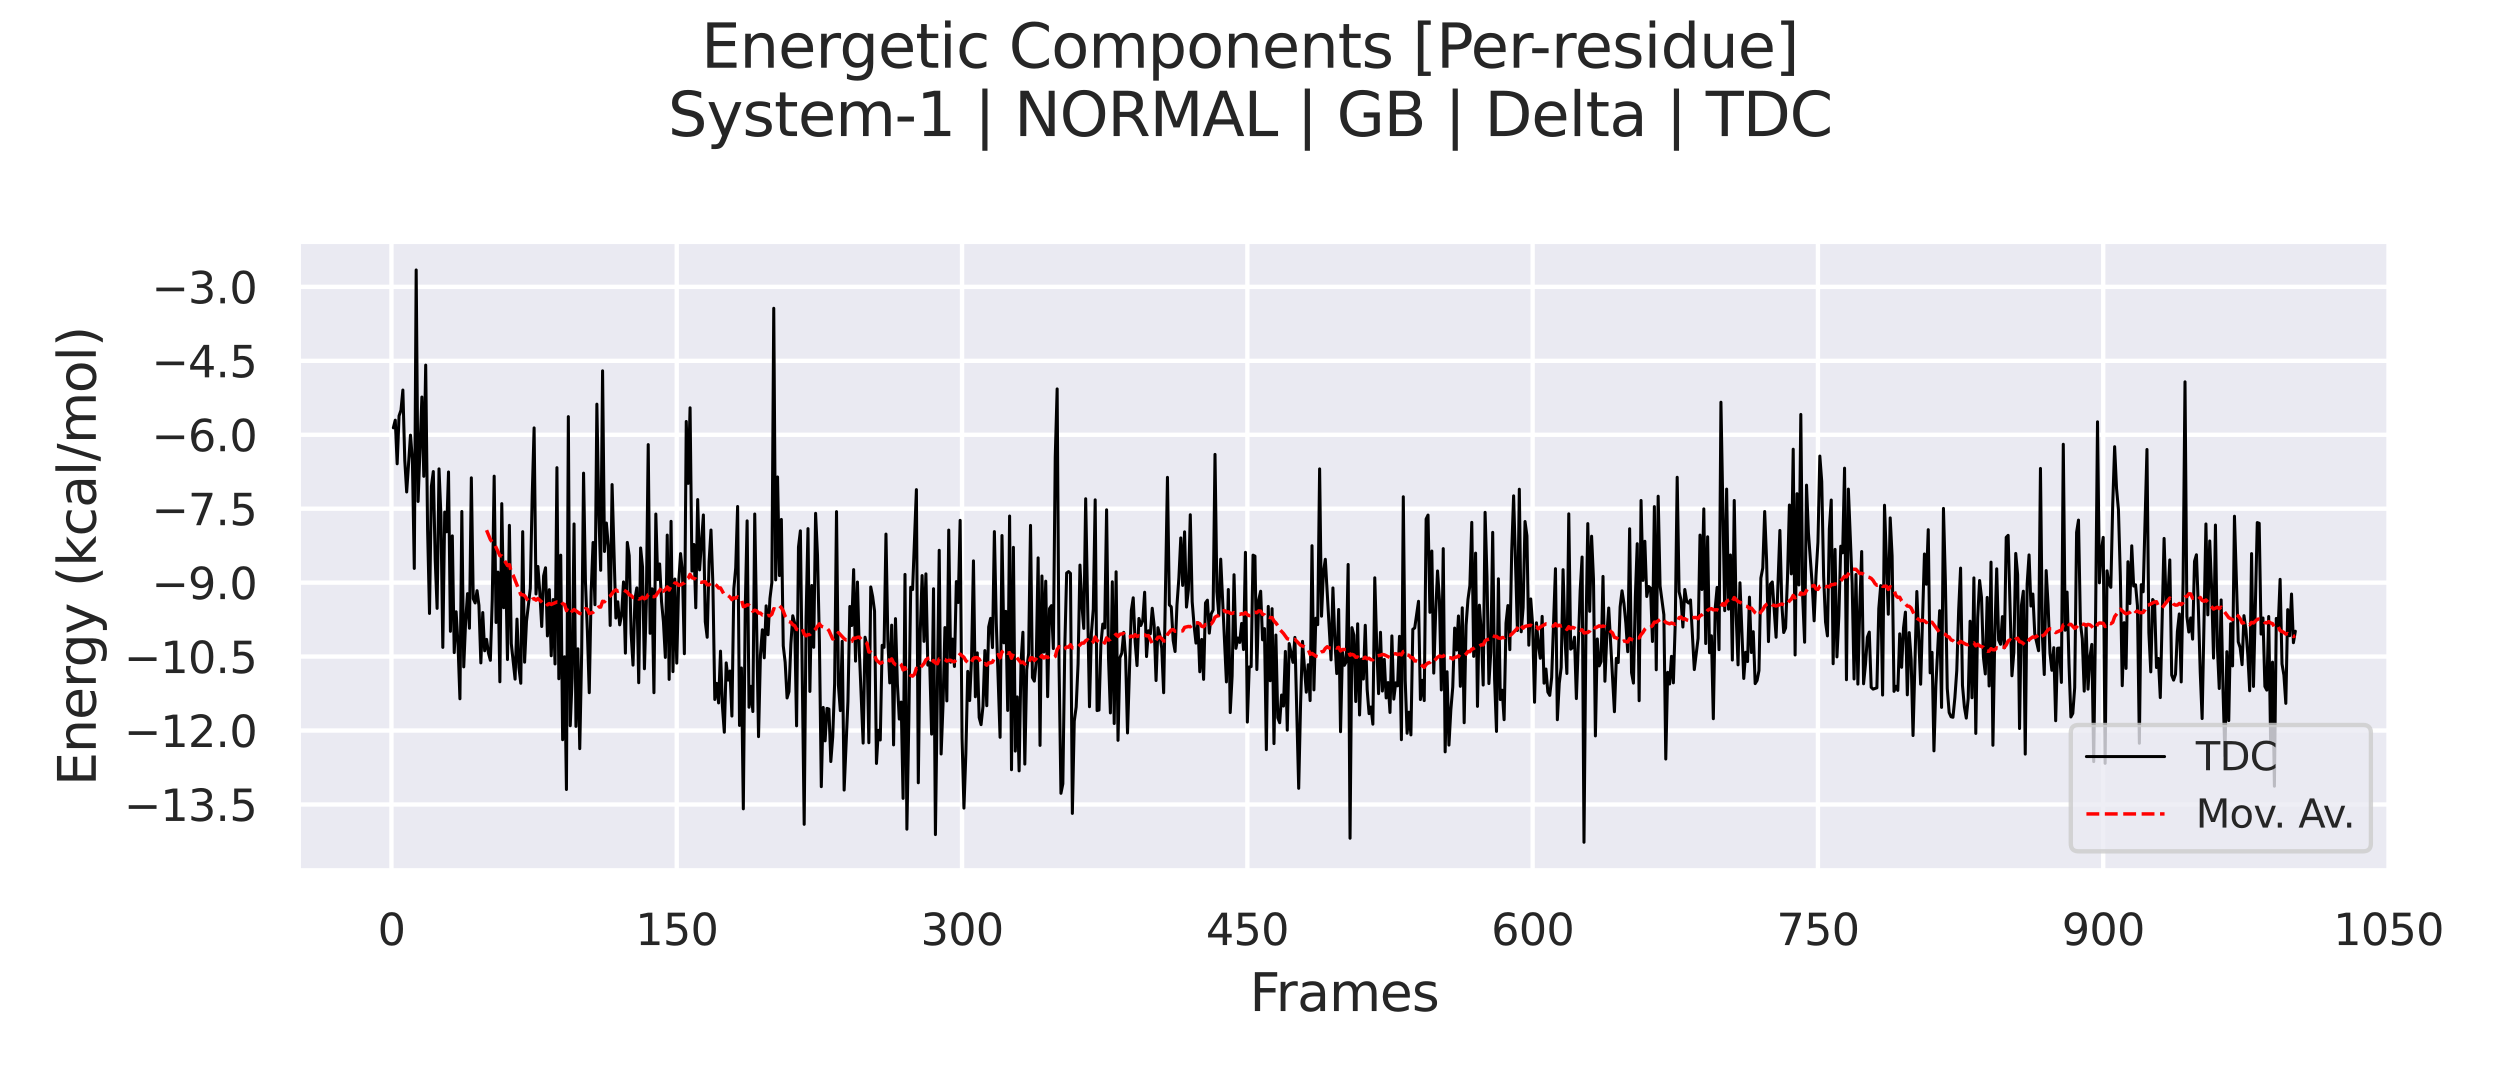 <?xml version="1.0" encoding="utf-8" standalone="no"?>
<!DOCTYPE svg PUBLIC "-//W3C//DTD SVG 1.1//EN"
  "http://www.w3.org/Graphics/SVG/1.1/DTD/svg11.dtd">
<svg xmlns:xlink="http://www.w3.org/1999/xlink" width="576pt" height="248.4pt" viewBox="0 0 576 248.4" xmlns="http://www.w3.org/2000/svg" version="1.1">
 <defs>
  <style type="text/css">*{stroke-linejoin: round; stroke-linecap: butt}</style>
 </defs>
 <g id="figure_1">
  <g id="patch_1">
   <path d="M 0 248.4 
L 576 248.4 
L 576 0 
L 0 0 
z
" style="fill: #ffffff"/>
  </g>
  <g id="axes_1">
   <g id="patch_2">
    <path d="M 68.719 200.648 
L 550.752 200.648 
L 550.752 55.609 
L 68.719 55.609 
z
" style="fill: #eaeaf2"/>
   </g>
   <g id="matplotlib.axis_1">
    <g id="xtick_1">
     <g id="line2d_1">
      <path d="M 90.191 200.648 
L 90.191 55.609 
" clip-path="url(#pf4971f19d2)" style="fill: none; stroke: #ffffff; stroke-linecap: round"/>
     </g>
     <g id="text_1">
      <!-- 0 -->
      <g style="fill: #262626" transform="translate(87.01 217.747)scale(0.1 -0.1)">
       <defs>
        <path id="DejaVuSans-30" d="M 2034 4250 
Q 1547 4250 1301 3770 
Q 1056 3291 1056 2328 
Q 1056 1369 1301 889 
Q 1547 409 2034 409 
Q 2525 409 2770 889 
Q 3016 1369 3016 2328 
Q 3016 3291 2770 3770 
Q 2525 4250 2034 4250 
z
M 2034 4750 
Q 2819 4750 3233 4129 
Q 3647 3509 3647 2328 
Q 3647 1150 3233 529 
Q 2819 -91 2034 -91 
Q 1250 -91 836 529 
Q 422 1150 422 2328 
Q 422 3509 836 4129 
Q 1250 4750 2034 4750 
z
" transform="scale(0.016)"/>
       </defs>
       <use xlink:href="#DejaVuSans-30"/>
      </g>
     </g>
    </g>
    <g id="xtick_2">
     <g id="line2d_2">
      <path d="M 155.923 200.648 
L 155.923 55.609 
" clip-path="url(#pf4971f19d2)" style="fill: none; stroke: #ffffff; stroke-linecap: round"/>
     </g>
     <g id="text_2">
      <!-- 150 -->
      <g style="fill: #262626" transform="translate(146.379 217.747)scale(0.1 -0.1)">
       <defs>
        <path id="DejaVuSans-31" d="M 794 531 
L 1825 531 
L 1825 4091 
L 703 3866 
L 703 4441 
L 1819 4666 
L 2450 4666 
L 2450 531 
L 3481 531 
L 3481 0 
L 794 0 
L 794 531 
z
" transform="scale(0.016)"/>
        <path id="DejaVuSans-35" d="M 691 4666 
L 3169 4666 
L 3169 4134 
L 1269 4134 
L 1269 2991 
Q 1406 3038 1543 3061 
Q 1681 3084 1819 3084 
Q 2600 3084 3056 2656 
Q 3513 2228 3513 1497 
Q 3513 744 3044 326 
Q 2575 -91 1722 -91 
Q 1428 -91 1123 -41 
Q 819 9 494 109 
L 494 744 
Q 775 591 1075 516 
Q 1375 441 1709 441 
Q 2250 441 2565 725 
Q 2881 1009 2881 1497 
Q 2881 1984 2565 2268 
Q 2250 2553 1709 2553 
Q 1456 2553 1204 2497 
Q 953 2441 691 2322 
L 691 4666 
z
" transform="scale(0.016)"/>
       </defs>
       <use xlink:href="#DejaVuSans-31"/>
       <use xlink:href="#DejaVuSans-35" x="63.623"/>
       <use xlink:href="#DejaVuSans-30" x="127.246"/>
      </g>
     </g>
    </g>
    <g id="xtick_3">
     <g id="line2d_3">
      <path d="M 221.655 200.648 
L 221.655 55.609 
" clip-path="url(#pf4971f19d2)" style="fill: none; stroke: #ffffff; stroke-linecap: round"/>
     </g>
     <g id="text_3">
      <!-- 300 -->
      <g style="fill: #262626" transform="translate(212.111 217.747)scale(0.1 -0.1)">
       <defs>
        <path id="DejaVuSans-33" d="M 2597 2516 
Q 3050 2419 3304 2112 
Q 3559 1806 3559 1356 
Q 3559 666 3084 287 
Q 2609 -91 1734 -91 
Q 1441 -91 1130 -33 
Q 819 25 488 141 
L 488 750 
Q 750 597 1062 519 
Q 1375 441 1716 441 
Q 2309 441 2620 675 
Q 2931 909 2931 1356 
Q 2931 1769 2642 2001 
Q 2353 2234 1838 2234 
L 1294 2234 
L 1294 2753 
L 1863 2753 
Q 2328 2753 2575 2939 
Q 2822 3125 2822 3475 
Q 2822 3834 2567 4026 
Q 2313 4219 1838 4219 
Q 1578 4219 1281 4162 
Q 984 4106 628 3988 
L 628 4550 
Q 988 4650 1302 4700 
Q 1616 4750 1894 4750 
Q 2613 4750 3031 4423 
Q 3450 4097 3450 3541 
Q 3450 3153 3228 2886 
Q 3006 2619 2597 2516 
z
" transform="scale(0.016)"/>
       </defs>
       <use xlink:href="#DejaVuSans-33"/>
       <use xlink:href="#DejaVuSans-30" x="63.623"/>
       <use xlink:href="#DejaVuSans-30" x="127.246"/>
      </g>
     </g>
    </g>
    <g id="xtick_4">
     <g id="line2d_4">
      <path d="M 287.387 200.648 
L 287.387 55.609 
" clip-path="url(#pf4971f19d2)" style="fill: none; stroke: #ffffff; stroke-linecap: round"/>
     </g>
     <g id="text_4">
      <!-- 450 -->
      <g style="fill: #262626" transform="translate(277.843 217.747)scale(0.1 -0.1)">
       <defs>
        <path id="DejaVuSans-34" d="M 2419 4116 
L 825 1625 
L 2419 1625 
L 2419 4116 
z
M 2253 4666 
L 3047 4666 
L 3047 1625 
L 3713 1625 
L 3713 1100 
L 3047 1100 
L 3047 0 
L 2419 0 
L 2419 1100 
L 313 1100 
L 313 1709 
L 2253 4666 
z
" transform="scale(0.016)"/>
       </defs>
       <use xlink:href="#DejaVuSans-34"/>
       <use xlink:href="#DejaVuSans-35" x="63.623"/>
       <use xlink:href="#DejaVuSans-30" x="127.246"/>
      </g>
     </g>
    </g>
    <g id="xtick_5">
     <g id="line2d_5">
      <path d="M 353.119 200.648 
L 353.119 55.609 
" clip-path="url(#pf4971f19d2)" style="fill: none; stroke: #ffffff; stroke-linecap: round"/>
     </g>
     <g id="text_5">
      <!-- 600 -->
      <g style="fill: #262626" transform="translate(343.575 217.747)scale(0.1 -0.1)">
       <defs>
        <path id="DejaVuSans-36" d="M 2113 2584 
Q 1688 2584 1439 2293 
Q 1191 2003 1191 1497 
Q 1191 994 1439 701 
Q 1688 409 2113 409 
Q 2538 409 2786 701 
Q 3034 994 3034 1497 
Q 3034 2003 2786 2293 
Q 2538 2584 2113 2584 
z
M 3366 4563 
L 3366 3988 
Q 3128 4100 2886 4159 
Q 2644 4219 2406 4219 
Q 1781 4219 1451 3797 
Q 1122 3375 1075 2522 
Q 1259 2794 1537 2939 
Q 1816 3084 2150 3084 
Q 2853 3084 3261 2657 
Q 3669 2231 3669 1497 
Q 3669 778 3244 343 
Q 2819 -91 2113 -91 
Q 1303 -91 875 529 
Q 447 1150 447 2328 
Q 447 3434 972 4092 
Q 1497 4750 2381 4750 
Q 2619 4750 2861 4703 
Q 3103 4656 3366 4563 
z
" transform="scale(0.016)"/>
       </defs>
       <use xlink:href="#DejaVuSans-36"/>
       <use xlink:href="#DejaVuSans-30" x="63.623"/>
       <use xlink:href="#DejaVuSans-30" x="127.246"/>
      </g>
     </g>
    </g>
    <g id="xtick_6">
     <g id="line2d_6">
      <path d="M 418.85 200.648 
L 418.85 55.609 
" clip-path="url(#pf4971f19d2)" style="fill: none; stroke: #ffffff; stroke-linecap: round"/>
     </g>
     <g id="text_6">
      <!-- 750 -->
      <g style="fill: #262626" transform="translate(409.307 217.747)scale(0.1 -0.1)">
       <defs>
        <path id="DejaVuSans-37" d="M 525 4666 
L 3525 4666 
L 3525 4397 
L 1831 0 
L 1172 0 
L 2766 4134 
L 525 4134 
L 525 4666 
z
" transform="scale(0.016)"/>
       </defs>
       <use xlink:href="#DejaVuSans-37"/>
       <use xlink:href="#DejaVuSans-35" x="63.623"/>
       <use xlink:href="#DejaVuSans-30" x="127.246"/>
      </g>
     </g>
    </g>
    <g id="xtick_7">
     <g id="line2d_7">
      <path d="M 484.582 200.648 
L 484.582 55.609 
" clip-path="url(#pf4971f19d2)" style="fill: none; stroke: #ffffff; stroke-linecap: round"/>
     </g>
     <g id="text_7">
      <!-- 900 -->
      <g style="fill: #262626" transform="translate(475.038 217.747)scale(0.1 -0.1)">
       <defs>
        <path id="DejaVuSans-39" d="M 703 97 
L 703 672 
Q 941 559 1184 500 
Q 1428 441 1663 441 
Q 2288 441 2617 861 
Q 2947 1281 2994 2138 
Q 2813 1869 2534 1725 
Q 2256 1581 1919 1581 
Q 1219 1581 811 2004 
Q 403 2428 403 3163 
Q 403 3881 828 4315 
Q 1253 4750 1959 4750 
Q 2769 4750 3195 4129 
Q 3622 3509 3622 2328 
Q 3622 1225 3098 567 
Q 2575 -91 1691 -91 
Q 1453 -91 1209 -44 
Q 966 3 703 97 
z
M 1959 2075 
Q 2384 2075 2632 2365 
Q 2881 2656 2881 3163 
Q 2881 3666 2632 3958 
Q 2384 4250 1959 4250 
Q 1534 4250 1286 3958 
Q 1038 3666 1038 3163 
Q 1038 2656 1286 2365 
Q 1534 2075 1959 2075 
z
" transform="scale(0.016)"/>
       </defs>
       <use xlink:href="#DejaVuSans-39"/>
       <use xlink:href="#DejaVuSans-30" x="63.623"/>
       <use xlink:href="#DejaVuSans-30" x="127.246"/>
      </g>
     </g>
    </g>
    <g id="xtick_8">
     <g id="line2d_8">
      <path d="M 550.314 200.648 
L 550.314 55.609 
" clip-path="url(#pf4971f19d2)" style="fill: none; stroke: #ffffff; stroke-linecap: round"/>
     </g>
     <g id="text_8">
      <!-- 1050 -->
      <g style="fill: #262626" transform="translate(537.589 217.747)scale(0.1 -0.1)">
       <use xlink:href="#DejaVuSans-31"/>
       <use xlink:href="#DejaVuSans-30" x="63.623"/>
       <use xlink:href="#DejaVuSans-35" x="127.246"/>
       <use xlink:href="#DejaVuSans-30" x="190.869"/>
      </g>
     </g>
    </g>
    <g id="text_9">
     <!-- Frames -->
     <g style="fill: #262626" transform="translate(287.914 232.944)scale(0.12 -0.12)">
      <defs>
       <path id="DejaVuSans-46" d="M 628 4666 
L 3309 4666 
L 3309 4134 
L 1259 4134 
L 1259 2759 
L 3109 2759 
L 3109 2228 
L 1259 2228 
L 1259 0 
L 628 0 
L 628 4666 
z
" transform="scale(0.016)"/>
       <path id="DejaVuSans-72" d="M 2631 2963 
Q 2534 3019 2420 3045 
Q 2306 3072 2169 3072 
Q 1681 3072 1420 2755 
Q 1159 2438 1159 1844 
L 1159 0 
L 581 0 
L 581 3500 
L 1159 3500 
L 1159 2956 
Q 1341 3275 1631 3429 
Q 1922 3584 2338 3584 
Q 2397 3584 2469 3576 
Q 2541 3569 2628 3553 
L 2631 2963 
z
" transform="scale(0.016)"/>
       <path id="DejaVuSans-61" d="M 2194 1759 
Q 1497 1759 1228 1600 
Q 959 1441 959 1056 
Q 959 750 1161 570 
Q 1363 391 1709 391 
Q 2188 391 2477 730 
Q 2766 1069 2766 1631 
L 2766 1759 
L 2194 1759 
z
M 3341 1997 
L 3341 0 
L 2766 0 
L 2766 531 
Q 2569 213 2275 61 
Q 1981 -91 1556 -91 
Q 1019 -91 701 211 
Q 384 513 384 1019 
Q 384 1609 779 1909 
Q 1175 2209 1959 2209 
L 2766 2209 
L 2766 2266 
Q 2766 2663 2505 2880 
Q 2244 3097 1772 3097 
Q 1472 3097 1187 3025 
Q 903 2953 641 2809 
L 641 3341 
Q 956 3463 1253 3523 
Q 1550 3584 1831 3584 
Q 2591 3584 2966 3190 
Q 3341 2797 3341 1997 
z
" transform="scale(0.016)"/>
       <path id="DejaVuSans-6d" d="M 3328 2828 
Q 3544 3216 3844 3400 
Q 4144 3584 4550 3584 
Q 5097 3584 5394 3201 
Q 5691 2819 5691 2113 
L 5691 0 
L 5113 0 
L 5113 2094 
Q 5113 2597 4934 2840 
Q 4756 3084 4391 3084 
Q 3944 3084 3684 2787 
Q 3425 2491 3425 1978 
L 3425 0 
L 2847 0 
L 2847 2094 
Q 2847 2600 2669 2842 
Q 2491 3084 2119 3084 
Q 1678 3084 1418 2786 
Q 1159 2488 1159 1978 
L 1159 0 
L 581 0 
L 581 3500 
L 1159 3500 
L 1159 2956 
Q 1356 3278 1631 3431 
Q 1906 3584 2284 3584 
Q 2666 3584 2933 3390 
Q 3200 3197 3328 2828 
z
" transform="scale(0.016)"/>
       <path id="DejaVuSans-65" d="M 3597 1894 
L 3597 1613 
L 953 1613 
Q 991 1019 1311 708 
Q 1631 397 2203 397 
Q 2534 397 2845 478 
Q 3156 559 3463 722 
L 3463 178 
Q 3153 47 2828 -22 
Q 2503 -91 2169 -91 
Q 1331 -91 842 396 
Q 353 884 353 1716 
Q 353 2575 817 3079 
Q 1281 3584 2069 3584 
Q 2775 3584 3186 3129 
Q 3597 2675 3597 1894 
z
M 3022 2063 
Q 3016 2534 2758 2815 
Q 2500 3097 2075 3097 
Q 1594 3097 1305 2825 
Q 1016 2553 972 2059 
L 3022 2063 
z
" transform="scale(0.016)"/>
       <path id="DejaVuSans-73" d="M 2834 3397 
L 2834 2853 
Q 2591 2978 2328 3040 
Q 2066 3103 1784 3103 
Q 1356 3103 1142 2972 
Q 928 2841 928 2578 
Q 928 2378 1081 2264 
Q 1234 2150 1697 2047 
L 1894 2003 
Q 2506 1872 2764 1633 
Q 3022 1394 3022 966 
Q 3022 478 2636 193 
Q 2250 -91 1575 -91 
Q 1294 -91 989 -36 
Q 684 19 347 128 
L 347 722 
Q 666 556 975 473 
Q 1284 391 1588 391 
Q 1994 391 2212 530 
Q 2431 669 2431 922 
Q 2431 1156 2273 1281 
Q 2116 1406 1581 1522 
L 1381 1569 
Q 847 1681 609 1914 
Q 372 2147 372 2553 
Q 372 3047 722 3315 
Q 1072 3584 1716 3584 
Q 2034 3584 2315 3537 
Q 2597 3491 2834 3397 
z
" transform="scale(0.016)"/>
      </defs>
      <use xlink:href="#DejaVuSans-46"/>
      <use xlink:href="#DejaVuSans-72" x="50.27"/>
      <use xlink:href="#DejaVuSans-61" x="91.383"/>
      <use xlink:href="#DejaVuSans-6d" x="152.662"/>
      <use xlink:href="#DejaVuSans-65" x="250.074"/>
      <use xlink:href="#DejaVuSans-73" x="311.598"/>
     </g>
    </g>
   </g>
   <g id="matplotlib.axis_2">
    <g id="ytick_1">
     <g id="line2d_9">
      <path d="M 68.719 185.351 
L 550.752 185.351 
" clip-path="url(#pf4971f19d2)" style="fill: none; stroke: #ffffff; stroke-linecap: round"/>
     </g>
     <g id="text_10">
      <!-- −13.5 -->
      <g style="fill: #262626" transform="translate(28.574 189.15)scale(0.1 -0.1)">
       <defs>
        <path id="DejaVuSans-2212" d="M 678 2272 
L 4684 2272 
L 4684 1741 
L 678 1741 
L 678 2272 
z
" transform="scale(0.016)"/>
        <path id="DejaVuSans-2e" d="M 684 794 
L 1344 794 
L 1344 0 
L 684 0 
L 684 794 
z
" transform="scale(0.016)"/>
       </defs>
       <use xlink:href="#DejaVuSans-2212"/>
       <use xlink:href="#DejaVuSans-31" x="83.789"/>
       <use xlink:href="#DejaVuSans-33" x="147.412"/>
       <use xlink:href="#DejaVuSans-2e" x="211.035"/>
       <use xlink:href="#DejaVuSans-35" x="242.822"/>
      </g>
     </g>
    </g>
    <g id="ytick_2">
     <g id="line2d_10">
      <path d="M 68.719 168.314 
L 550.752 168.314 
" clip-path="url(#pf4971f19d2)" style="fill: none; stroke: #ffffff; stroke-linecap: round"/>
     </g>
     <g id="text_11">
      <!-- −12.0 -->
      <g style="fill: #262626" transform="translate(28.574 172.113)scale(0.1 -0.1)">
       <defs>
        <path id="DejaVuSans-32" d="M 1228 531 
L 3431 531 
L 3431 0 
L 469 0 
L 469 531 
Q 828 903 1448 1529 
Q 2069 2156 2228 2338 
Q 2531 2678 2651 2914 
Q 2772 3150 2772 3378 
Q 2772 3750 2511 3984 
Q 2250 4219 1831 4219 
Q 1534 4219 1204 4116 
Q 875 4013 500 3803 
L 500 4441 
Q 881 4594 1212 4672 
Q 1544 4750 1819 4750 
Q 2544 4750 2975 4387 
Q 3406 4025 3406 3419 
Q 3406 3131 3298 2873 
Q 3191 2616 2906 2266 
Q 2828 2175 2409 1742 
Q 1991 1309 1228 531 
z
" transform="scale(0.016)"/>
       </defs>
       <use xlink:href="#DejaVuSans-2212"/>
       <use xlink:href="#DejaVuSans-31" x="83.789"/>
       <use xlink:href="#DejaVuSans-32" x="147.412"/>
       <use xlink:href="#DejaVuSans-2e" x="211.035"/>
       <use xlink:href="#DejaVuSans-30" x="242.822"/>
      </g>
     </g>
    </g>
    <g id="ytick_3">
     <g id="line2d_11">
      <path d="M 68.719 151.278 
L 550.752 151.278 
" clip-path="url(#pf4971f19d2)" style="fill: none; stroke: #ffffff; stroke-linecap: round"/>
     </g>
     <g id="text_12">
      <!-- −10.5 -->
      <g style="fill: #262626" transform="translate(28.574 155.077)scale(0.1 -0.1)">
       <use xlink:href="#DejaVuSans-2212"/>
       <use xlink:href="#DejaVuSans-31" x="83.789"/>
       <use xlink:href="#DejaVuSans-30" x="147.412"/>
       <use xlink:href="#DejaVuSans-2e" x="211.035"/>
       <use xlink:href="#DejaVuSans-35" x="242.822"/>
      </g>
     </g>
    </g>
    <g id="ytick_4">
     <g id="line2d_12">
      <path d="M 68.719 134.241 
L 550.752 134.241 
" clip-path="url(#pf4971f19d2)" style="fill: none; stroke: #ffffff; stroke-linecap: round"/>
     </g>
     <g id="text_13">
      <!-- −9.0 -->
      <g style="fill: #262626" transform="translate(34.936 138.04)scale(0.1 -0.1)">
       <use xlink:href="#DejaVuSans-2212"/>
       <use xlink:href="#DejaVuSans-39" x="83.789"/>
       <use xlink:href="#DejaVuSans-2e" x="147.412"/>
       <use xlink:href="#DejaVuSans-30" x="179.199"/>
      </g>
     </g>
    </g>
    <g id="ytick_5">
     <g id="line2d_13">
      <path d="M 68.719 117.204 
L 550.752 117.204 
" clip-path="url(#pf4971f19d2)" style="fill: none; stroke: #ffffff; stroke-linecap: round"/>
     </g>
     <g id="text_14">
      <!-- −7.5 -->
      <g style="fill: #262626" transform="translate(34.936 121.004)scale(0.1 -0.1)">
       <use xlink:href="#DejaVuSans-2212"/>
       <use xlink:href="#DejaVuSans-37" x="83.789"/>
       <use xlink:href="#DejaVuSans-2e" x="147.412"/>
       <use xlink:href="#DejaVuSans-35" x="179.199"/>
      </g>
     </g>
    </g>
    <g id="ytick_6">
     <g id="line2d_14">
      <path d="M 68.719 100.168 
L 550.752 100.168 
" clip-path="url(#pf4971f19d2)" style="fill: none; stroke: #ffffff; stroke-linecap: round"/>
     </g>
     <g id="text_15">
      <!-- −6.0 -->
      <g style="fill: #262626" transform="translate(34.936 103.967)scale(0.1 -0.1)">
       <use xlink:href="#DejaVuSans-2212"/>
       <use xlink:href="#DejaVuSans-36" x="83.789"/>
       <use xlink:href="#DejaVuSans-2e" x="147.412"/>
       <use xlink:href="#DejaVuSans-30" x="179.199"/>
      </g>
     </g>
    </g>
    <g id="ytick_7">
     <g id="line2d_15">
      <path d="M 68.719 83.131 
L 550.752 83.131 
" clip-path="url(#pf4971f19d2)" style="fill: none; stroke: #ffffff; stroke-linecap: round"/>
     </g>
     <g id="text_16">
      <!-- −4.5 -->
      <g style="fill: #262626" transform="translate(34.936 86.93)scale(0.1 -0.1)">
       <use xlink:href="#DejaVuSans-2212"/>
       <use xlink:href="#DejaVuSans-34" x="83.789"/>
       <use xlink:href="#DejaVuSans-2e" x="147.412"/>
       <use xlink:href="#DejaVuSans-35" x="179.199"/>
      </g>
     </g>
    </g>
    <g id="ytick_8">
     <g id="line2d_16">
      <path d="M 68.719 66.095 
L 550.752 66.095 
" clip-path="url(#pf4971f19d2)" style="fill: none; stroke: #ffffff; stroke-linecap: round"/>
     </g>
     <g id="text_17">
      <!-- −3.0 -->
      <g style="fill: #262626" transform="translate(34.936 69.894)scale(0.1 -0.1)">
       <use xlink:href="#DejaVuSans-2212"/>
       <use xlink:href="#DejaVuSans-33" x="83.789"/>
       <use xlink:href="#DejaVuSans-2e" x="147.412"/>
       <use xlink:href="#DejaVuSans-30" x="179.199"/>
      </g>
     </g>
    </g>
    <g id="text_18">
     <!-- Energy (kcal/mol) -->
     <g style="fill: #262626" transform="translate(22.078 181.046)rotate(-90)scale(0.12 -0.12)">
      <defs>
       <path id="DejaVuSans-45" d="M 628 4666 
L 3578 4666 
L 3578 4134 
L 1259 4134 
L 1259 2753 
L 3481 2753 
L 3481 2222 
L 1259 2222 
L 1259 531 
L 3634 531 
L 3634 0 
L 628 0 
L 628 4666 
z
" transform="scale(0.016)"/>
       <path id="DejaVuSans-6e" d="M 3513 2113 
L 3513 0 
L 2938 0 
L 2938 2094 
Q 2938 2591 2744 2837 
Q 2550 3084 2163 3084 
Q 1697 3084 1428 2787 
Q 1159 2491 1159 1978 
L 1159 0 
L 581 0 
L 581 3500 
L 1159 3500 
L 1159 2956 
Q 1366 3272 1645 3428 
Q 1925 3584 2291 3584 
Q 2894 3584 3203 3211 
Q 3513 2838 3513 2113 
z
" transform="scale(0.016)"/>
       <path id="DejaVuSans-67" d="M 2906 1791 
Q 2906 2416 2648 2759 
Q 2391 3103 1925 3103 
Q 1463 3103 1205 2759 
Q 947 2416 947 1791 
Q 947 1169 1205 825 
Q 1463 481 1925 481 
Q 2391 481 2648 825 
Q 2906 1169 2906 1791 
z
M 3481 434 
Q 3481 -459 3084 -895 
Q 2688 -1331 1869 -1331 
Q 1566 -1331 1297 -1286 
Q 1028 -1241 775 -1147 
L 775 -588 
Q 1028 -725 1275 -790 
Q 1522 -856 1778 -856 
Q 2344 -856 2625 -561 
Q 2906 -266 2906 331 
L 2906 616 
Q 2728 306 2450 153 
Q 2172 0 1784 0 
Q 1141 0 747 490 
Q 353 981 353 1791 
Q 353 2603 747 3093 
Q 1141 3584 1784 3584 
Q 2172 3584 2450 3431 
Q 2728 3278 2906 2969 
L 2906 3500 
L 3481 3500 
L 3481 434 
z
" transform="scale(0.016)"/>
       <path id="DejaVuSans-79" d="M 2059 -325 
Q 1816 -950 1584 -1140 
Q 1353 -1331 966 -1331 
L 506 -1331 
L 506 -850 
L 844 -850 
Q 1081 -850 1212 -737 
Q 1344 -625 1503 -206 
L 1606 56 
L 191 3500 
L 800 3500 
L 1894 763 
L 2988 3500 
L 3597 3500 
L 2059 -325 
z
" transform="scale(0.016)"/>
       <path id="DejaVuSans-20" transform="scale(0.016)"/>
       <path id="DejaVuSans-28" d="M 1984 4856 
Q 1566 4138 1362 3434 
Q 1159 2731 1159 2009 
Q 1159 1288 1364 580 
Q 1569 -128 1984 -844 
L 1484 -844 
Q 1016 -109 783 600 
Q 550 1309 550 2009 
Q 550 2706 781 3412 
Q 1013 4119 1484 4856 
L 1984 4856 
z
" transform="scale(0.016)"/>
       <path id="DejaVuSans-6b" d="M 581 4863 
L 1159 4863 
L 1159 1991 
L 2875 3500 
L 3609 3500 
L 1753 1863 
L 3688 0 
L 2938 0 
L 1159 1709 
L 1159 0 
L 581 0 
L 581 4863 
z
" transform="scale(0.016)"/>
       <path id="DejaVuSans-63" d="M 3122 3366 
L 3122 2828 
Q 2878 2963 2633 3030 
Q 2388 3097 2138 3097 
Q 1578 3097 1268 2742 
Q 959 2388 959 1747 
Q 959 1106 1268 751 
Q 1578 397 2138 397 
Q 2388 397 2633 464 
Q 2878 531 3122 666 
L 3122 134 
Q 2881 22 2623 -34 
Q 2366 -91 2075 -91 
Q 1284 -91 818 406 
Q 353 903 353 1747 
Q 353 2603 823 3093 
Q 1294 3584 2113 3584 
Q 2378 3584 2631 3529 
Q 2884 3475 3122 3366 
z
" transform="scale(0.016)"/>
       <path id="DejaVuSans-6c" d="M 603 4863 
L 1178 4863 
L 1178 0 
L 603 0 
L 603 4863 
z
" transform="scale(0.016)"/>
       <path id="DejaVuSans-2f" d="M 1625 4666 
L 2156 4666 
L 531 -594 
L 0 -594 
L 1625 4666 
z
" transform="scale(0.016)"/>
       <path id="DejaVuSans-6f" d="M 1959 3097 
Q 1497 3097 1228 2736 
Q 959 2375 959 1747 
Q 959 1119 1226 758 
Q 1494 397 1959 397 
Q 2419 397 2687 759 
Q 2956 1122 2956 1747 
Q 2956 2369 2687 2733 
Q 2419 3097 1959 3097 
z
M 1959 3584 
Q 2709 3584 3137 3096 
Q 3566 2609 3566 1747 
Q 3566 888 3137 398 
Q 2709 -91 1959 -91 
Q 1206 -91 779 398 
Q 353 888 353 1747 
Q 353 2609 779 3096 
Q 1206 3584 1959 3584 
z
" transform="scale(0.016)"/>
       <path id="DejaVuSans-29" d="M 513 4856 
L 1013 4856 
Q 1481 4119 1714 3412 
Q 1947 2706 1947 2009 
Q 1947 1309 1714 600 
Q 1481 -109 1013 -844 
L 513 -844 
Q 928 -128 1133 580 
Q 1338 1288 1338 2009 
Q 1338 2731 1133 3434 
Q 928 4138 513 4856 
z
" transform="scale(0.016)"/>
      </defs>
      <use xlink:href="#DejaVuSans-45"/>
      <use xlink:href="#DejaVuSans-6e" x="63.184"/>
      <use xlink:href="#DejaVuSans-65" x="126.562"/>
      <use xlink:href="#DejaVuSans-72" x="188.086"/>
      <use xlink:href="#DejaVuSans-67" x="227.449"/>
      <use xlink:href="#DejaVuSans-79" x="290.926"/>
      <use xlink:href="#DejaVuSans-20" x="350.105"/>
      <use xlink:href="#DejaVuSans-28" x="381.893"/>
      <use xlink:href="#DejaVuSans-6b" x="420.906"/>
      <use xlink:href="#DejaVuSans-63" x="478.816"/>
      <use xlink:href="#DejaVuSans-61" x="533.797"/>
      <use xlink:href="#DejaVuSans-6c" x="595.076"/>
      <use xlink:href="#DejaVuSans-2f" x="622.859"/>
      <use xlink:href="#DejaVuSans-6d" x="656.551"/>
      <use xlink:href="#DejaVuSans-6f" x="753.963"/>
      <use xlink:href="#DejaVuSans-6c" x="815.145"/>
      <use xlink:href="#DejaVuSans-29" x="842.928"/>
     </g>
    </g>
   </g>
   <g id="line2d_17">
    <path d="M 90.63 98.566 
L 91.068 96.81 
L 91.506 106.853 
L 91.944 95.817 
L 92.383 94.498 
L 92.821 89.868 
L 93.259 106.067 
L 93.697 113.35 
L 94.574 100.264 
L 95.012 105.865 
L 95.45 130.961 
L 95.888 62.202 
L 96.326 115.533 
L 97.203 91.48 
L 97.641 109.747 
L 98.079 84.125 
L 98.517 121.935 
L 98.956 141.338 
L 99.394 112.013 
L 99.832 108.645 
L 100.27 128.927 
L 100.709 140.163 
L 101.147 108.033 
L 101.585 118.665 
L 102.023 149.154 
L 102.461 117.98 
L 102.9 122.524 
L 103.338 108.746 
L 103.776 145.455 
L 104.214 123.464 
L 104.652 150.358 
L 105.091 140.95 
L 105.529 148.598 
L 105.967 160.996 
L 106.405 117.85 
L 106.844 153.647 
L 107.282 143.104 
L 107.72 136.771 
L 108.158 144.743 
L 108.596 110.094 
L 109.035 137.948 
L 109.473 138.921 
L 109.911 136.098 
L 110.349 139.488 
L 110.787 152.731 
L 111.226 141.132 
L 111.664 149.939 
L 112.102 147.313 
L 112.54 150.457 
L 112.978 152.139 
L 113.417 138.136 
L 113.855 109.711 
L 114.293 143.422 
L 114.731 131.811 
L 115.17 157.081 
L 115.608 116.037 
L 116.046 140.013 
L 116.484 130.031 
L 116.922 151.959 
L 117.361 121.044 
L 117.799 148.266 
L 118.675 156.473 
L 119.113 142.645 
L 119.552 153.761 
L 119.99 157.422 
L 120.428 122.498 
L 120.866 152.57 
L 121.304 143.166 
L 122.181 135.587 
L 122.619 114.259 
L 123.057 98.591 
L 123.496 136.856 
L 123.934 130.517 
L 124.372 136.468 
L 124.81 144.341 
L 125.248 132.685 
L 125.687 130.818 
L 126.125 146.518 
L 126.563 135.863 
L 127.001 151.082 
L 127.439 138.136 
L 127.878 152.973 
L 128.316 107.752 
L 128.754 156.382 
L 129.192 127.912 
L 129.631 170.428 
L 130.069 151.327 
L 130.507 181.898 
L 130.945 95.995 
L 131.383 167.206 
L 131.822 156.227 
L 132.26 120.717 
L 132.698 167.36 
L 133.136 149.484 
L 133.574 172.486 
L 134.013 150.623 
L 134.451 109.015 
L 134.889 134.106 
L 135.327 145.354 
L 135.765 159.592 
L 136.204 136.349 
L 136.642 124.989 
L 137.08 139.327 
L 137.518 93.123 
L 137.957 118.085 
L 138.395 131.392 
L 138.833 85.44 
L 139.271 127.06 
L 139.709 120.51 
L 140.148 125.768 
L 140.586 144.098 
L 141.024 111.649 
L 141.9 142.392 
L 142.339 138.654 
L 142.777 143.963 
L 143.215 141.694 
L 143.653 134.07 
L 144.092 150.479 
L 144.53 124.97 
L 144.968 128.017 
L 145.406 145.883 
L 145.844 153.245 
L 146.283 138.036 
L 146.721 135.448 
L 147.159 157.296 
L 147.597 126.25 
L 148.035 130.601 
L 148.474 154.079 
L 148.912 138.714 
L 149.35 102.438 
L 149.788 145.913 
L 150.226 135.661 
L 150.665 159.595 
L 151.103 118.438 
L 151.541 133.536 
L 151.979 129.935 
L 152.418 138.616 
L 152.856 143.306 
L 153.294 151.472 
L 153.732 123.285 
L 154.17 156.533 
L 154.609 120.116 
L 155.047 154.743 
L 155.485 133.409 
L 155.923 152.783 
L 156.361 134.339 
L 156.8 127.55 
L 157.238 131.776 
L 157.676 150.608 
L 158.114 97.106 
L 158.553 111.369 
L 158.991 93.957 
L 159.429 131.572 
L 159.867 125.445 
L 160.305 140.031 
L 160.744 115.099 
L 161.182 131.303 
L 162.058 118.649 
L 162.496 143.243 
L 162.935 146.826 
L 163.373 129.353 
L 163.811 122.119 
L 164.249 134.589 
L 164.687 161.156 
L 165.126 157.45 
L 165.564 161.955 
L 166.002 150.027 
L 166.44 162.659 
L 166.879 168.705 
L 167.317 152.733 
L 167.755 156.696 
L 168.193 154.606 
L 168.631 164.98 
L 169.07 135.696 
L 169.508 130.821 
L 169.946 116.695 
L 170.384 167.138 
L 170.822 153.901 
L 171.261 186.353 
L 171.699 140.287 
L 172.137 120.008 
L 172.575 162.945 
L 173.014 158.12 
L 173.452 163.937 
L 173.89 118.428 
L 174.766 169.718 
L 175.205 150.89 
L 175.643 145.102 
L 176.081 151.56 
L 176.519 139.588 
L 176.957 146.238 
L 177.396 137.879 
L 177.834 134.254 
L 178.272 71.032 
L 178.71 133.603 
L 179.148 109.897 
L 179.587 132.61 
L 180.025 119.68 
L 180.463 148.794 
L 180.901 152.59 
L 181.34 160.808 
L 181.778 159.352 
L 182.216 148.429 
L 182.654 141.877 
L 183.092 143.576 
L 183.531 167.23 
L 183.969 126.037 
L 184.407 122.303 
L 185.283 189.921 
L 185.722 142.273 
L 186.16 121.802 
L 186.598 159.303 
L 187.036 134.904 
L 187.474 149.139 
L 187.913 118.277 
L 188.351 127.918 
L 188.789 147.648 
L 189.227 181.247 
L 189.666 162.994 
L 190.104 170.695 
L 190.542 163.214 
L 190.98 163.365 
L 191.418 175.455 
L 191.857 169.815 
L 192.295 157.549 
L 192.733 117.884 
L 193.171 157.905 
L 193.609 163.726 
L 194.048 147.758 
L 194.486 182.028 
L 195.362 161.664 
L 195.801 139.734 
L 196.239 144.12 
L 196.677 131.242 
L 197.115 152.324 
L 197.553 134.093 
L 197.992 150.116 
L 198.868 171.207 
L 199.306 146.817 
L 199.744 148.835 
L 200.183 171.12 
L 200.621 135.236 
L 201.059 137.461 
L 201.497 140.806 
L 201.935 175.895 
L 202.374 168.253 
L 202.812 170.495 
L 203.25 148.682 
L 203.688 149.147 
L 204.127 123.057 
L 204.565 147.445 
L 205.003 157.345 
L 205.441 144.035 
L 205.879 171.624 
L 206.318 142.534 
L 206.756 157.57 
L 207.194 165.674 
L 207.632 161.757 
L 208.07 183.946 
L 208.509 132.349 
L 208.947 191.043 
L 209.385 166.506 
L 209.823 135.315 
L 210.262 135.836 
L 211.138 112.815 
L 211.576 180.348 
L 212.014 145.929 
L 212.453 132.612 
L 212.891 147.774 
L 213.329 132.218 
L 213.767 153.238 
L 214.205 152.705 
L 214.644 169.144 
L 215.082 135.645 
L 215.52 192.284 
L 216.396 126.793 
L 216.835 173.72 
L 217.273 162.379 
L 217.711 144.591 
L 218.149 161.491 
L 218.588 122.131 
L 219.026 152.569 
L 219.464 147.245 
L 219.902 153.553 
L 220.34 133.994 
L 220.779 138.81 
L 221.217 119.894 
L 221.655 170.063 
L 222.093 186.186 
L 222.531 173.624 
L 222.97 154.685 
L 223.408 161.404 
L 223.846 151.599 
L 224.284 129.224 
L 224.723 160.534 
L 225.161 150.425 
L 225.599 165.309 
L 226.037 166.957 
L 226.475 162.756 
L 226.914 149.893 
L 227.352 162.591 
L 227.79 144.45 
L 228.228 142.475 
L 228.666 149.201 
L 229.105 122.484 
L 229.543 143.534 
L 230.419 169.868 
L 230.857 123.386 
L 231.296 148.105 
L 231.734 140.859 
L 232.172 163.685 
L 232.61 118.899 
L 233.049 177.34 
L 233.487 126.114 
L 233.925 173.053 
L 234.363 160.572 
L 234.801 177.608 
L 235.24 152.532 
L 235.678 145.672 
L 236.116 176.044 
L 236.554 154.328 
L 236.992 150.551 
L 237.431 121.053 
L 237.869 156.111 
L 238.307 156.934 
L 238.745 152.392 
L 239.184 128.535 
L 239.622 171.736 
L 240.06 132.708 
L 240.498 150.241 
L 240.936 133.907 
L 241.375 160.509 
L 241.813 140.201 
L 242.251 139.535 
L 242.689 149.425 
L 243.127 105.301 
L 243.566 89.61 
L 244.004 153.257 
L 244.442 182.776 
L 244.88 180.592 
L 245.318 149.464 
L 245.757 132.027 
L 246.195 131.694 
L 246.633 132.104 
L 247.071 187.406 
L 247.51 166.164 
L 247.948 162.9 
L 248.386 152.997 
L 248.824 130.198 
L 249.262 139.292 
L 249.701 144.782 
L 250.139 114.914 
L 251.015 162.825 
L 251.453 146.01 
L 251.892 140.348 
L 252.33 115.167 
L 252.768 163.711 
L 253.206 163.597 
L 253.644 148.516 
L 254.083 143.788 
L 254.521 144.694 
L 254.959 117.465 
L 255.397 151.508 
L 255.836 164.254 
L 256.274 134.041 
L 256.712 166.697 
L 257.15 131.745 
L 257.588 170.571 
L 258.027 151.549 
L 258.465 150.453 
L 258.903 145.699 
L 259.341 151.338 
L 259.779 168.871 
L 260.656 140.664 
L 261.094 137.734 
L 261.532 147.882 
L 261.971 153.349 
L 262.409 142.495 
L 262.847 144.116 
L 263.285 143.018 
L 263.723 136.456 
L 264.162 151.269 
L 264.6 145.334 
L 265.038 146.014 
L 265.476 140.148 
L 265.914 144.091 
L 266.353 156.794 
L 266.791 144.618 
L 267.229 146.333 
L 267.667 149.39 
L 268.105 159.599 
L 268.982 109.988 
L 269.42 139.377 
L 269.858 139.814 
L 270.297 147.563 
L 270.735 150.106 
L 271.173 139.385 
L 271.611 133.191 
L 272.049 123.938 
L 272.488 134.882 
L 272.926 122.537 
L 273.364 139.871 
L 273.802 135.907 
L 274.24 118.599 
L 274.679 138.633 
L 275.117 144.137 
L 275.555 148.17 
L 275.993 143.478 
L 276.432 154.77 
L 276.87 147.324 
L 277.308 156.524 
L 277.746 138.904 
L 278.184 138.283 
L 278.623 145.875 
L 279.061 141.448 
L 279.499 140.554 
L 279.937 104.694 
L 280.375 136.3 
L 280.814 141.796 
L 281.252 128.833 
L 282.566 157.113 
L 283.005 135.825 
L 283.443 164.171 
L 283.881 155.766 
L 284.319 132.421 
L 284.758 149.372 
L 285.196 146.992 
L 285.634 148.017 
L 286.072 143.638 
L 286.51 149.655 
L 286.949 127.263 
L 287.387 166.367 
L 287.825 153.666 
L 288.263 153.596 
L 288.701 127.905 
L 289.14 128.131 
L 289.578 154.255 
L 290.016 138.182 
L 290.454 136.221 
L 290.893 147.411 
L 291.331 144.831 
L 291.769 172.718 
L 292.207 139.722 
L 292.645 156.842 
L 293.084 140.243 
L 293.522 171.322 
L 293.96 146.315 
L 294.398 165.368 
L 294.836 166.518 
L 295.275 160.139 
L 295.713 162.675 
L 296.151 150.09 
L 296.589 168.229 
L 297.027 148.281 
L 297.904 152.608 
L 298.342 146.865 
L 299.219 181.626 
L 299.657 162.016 
L 300.095 147.773 
L 300.971 159.483 
L 301.41 153.157 
L 301.848 161.413 
L 302.286 125.735 
L 302.724 158.948 
L 303.162 142.444 
L 303.601 143.92 
L 304.039 108.036 
L 304.477 141.972 
L 304.915 131.896 
L 305.354 128.865 
L 306.668 152.037 
L 307.106 135.459 
L 307.545 147.284 
L 307.983 155.187 
L 308.421 140.425 
L 308.859 168.587 
L 309.297 150.253 
L 309.736 153.291 
L 310.174 152.462 
L 310.612 130.056 
L 311.05 193.126 
L 311.488 144.613 
L 311.927 146.326 
L 312.365 161.631 
L 312.803 143.723 
L 313.241 164.728 
L 313.68 151.851 
L 314.118 156.45 
L 314.556 144.07 
L 314.994 158.872 
L 315.432 164.42 
L 315.871 162.892 
L 316.309 166.846 
L 316.747 133.125 
L 317.185 148.41 
L 317.623 159.809 
L 318.062 145.676 
L 318.5 159.217 
L 318.938 151.921 
L 319.376 160.804 
L 319.814 157.264 
L 320.253 164.148 
L 320.691 146.517 
L 321.129 161.071 
L 321.567 157.329 
L 322.006 158.019 
L 322.444 146.611 
L 322.882 170.42 
L 323.32 114.455 
L 323.758 156.653 
L 324.197 168.943 
L 324.635 164.077 
L 325.073 169.322 
L 325.511 144.995 
L 325.949 144.68 
L 326.826 138.543 
L 327.264 161.175 
L 327.702 156.747 
L 328.141 161.413 
L 328.579 119.575 
L 329.017 118.672 
L 329.455 141.076 
L 329.893 126.964 
L 330.332 155.084 
L 330.77 141.29 
L 331.208 131.549 
L 331.646 138.24 
L 332.084 158.966 
L 332.523 126.408 
L 332.961 173.226 
L 333.399 154.769 
L 333.837 171.666 
L 334.275 163.532 
L 334.714 158.318 
L 335.152 144.709 
L 335.59 149.766 
L 336.028 141.921 
L 336.467 158.127 
L 336.905 140.042 
L 337.343 166.514 
L 337.781 144.078 
L 338.219 138.118 
L 338.658 134.907 
L 339.096 120.353 
L 339.534 151.228 
L 339.972 127.443 
L 340.41 162.744 
L 340.849 139.429 
L 341.287 145.507 
L 341.725 157.833 
L 342.163 118.044 
L 342.602 132.921 
L 343.04 157.498 
L 343.478 150.279 
L 343.916 122.658 
L 344.354 156.519 
L 344.793 168.517 
L 345.231 133.355 
L 345.669 161.182 
L 346.107 159.022 
L 346.545 165.812 
L 346.984 143.565 
L 347.422 139.516 
L 347.86 149.683 
L 348.298 126.945 
L 348.736 114.242 
L 349.613 145.259 
L 350.051 112.721 
L 350.489 145.562 
L 350.928 139.992 
L 351.366 120.16 
L 351.804 123.449 
L 352.242 148.649 
L 352.68 137.994 
L 353.119 144.014 
L 353.557 161.795 
L 353.995 143.494 
L 354.433 148.357 
L 354.871 151.668 
L 355.31 142.017 
L 355.748 157.406 
L 356.186 154.139 
L 356.624 159.453 
L 357.063 160.214 
L 357.501 156.107 
L 358.377 131.026 
L 358.815 165.822 
L 359.254 157.422 
L 359.692 153.788 
L 360.13 131.255 
L 360.568 147.016 
L 361.006 155.168 
L 361.445 118.393 
L 361.883 149.564 
L 362.321 149.182 
L 362.759 146.811 
L 363.197 160.955 
L 364.074 136.03 
L 364.512 128.341 
L 364.95 194.055 
L 365.389 146.441 
L 365.827 120.637 
L 366.265 140.852 
L 366.703 123.544 
L 367.141 133.494 
L 367.58 169.552 
L 368.018 147.211 
L 368.456 153.423 
L 368.894 152.418 
L 369.332 132.806 
L 369.771 156.957 
L 370.209 146.396 
L 370.647 140.084 
L 371.962 163.976 
L 372.4 151.683 
L 372.838 152.648 
L 373.276 139.824 
L 373.715 136.124 
L 374.153 139.006 
L 374.591 143.549 
L 375.029 150.154 
L 375.467 121.83 
L 375.906 154.972 
L 376.344 157.39 
L 376.782 137.492 
L 377.22 125.272 
L 377.658 161.441 
L 378.097 115.312 
L 378.535 133.722 
L 378.973 124.712 
L 379.411 137.431 
L 379.85 135.128 
L 380.288 135.515 
L 380.726 147.8 
L 381.164 116.72 
L 381.602 154.316 
L 382.041 114.332 
L 382.479 134.998 
L 383.355 141.65 
L 383.793 174.877 
L 384.232 154.904 
L 384.67 157.583 
L 385.108 151.219 
L 385.546 157.325 
L 385.984 143.304 
L 386.423 109.967 
L 386.861 136.349 
L 387.299 138.202 
L 387.737 144.464 
L 388.176 135.823 
L 388.614 138.568 
L 389.052 138.934 
L 389.49 138.233 
L 390.367 154.265 
L 391.243 147.04 
L 391.681 123.287 
L 392.119 135.819 
L 392.558 117.253 
L 392.996 148.268 
L 393.434 123.675 
L 393.872 150.388 
L 394.311 146.483 
L 394.749 165.589 
L 395.187 140.048 
L 395.625 135.332 
L 396.063 149.68 
L 396.502 92.673 
L 397.378 140.699 
L 397.816 112.691 
L 398.254 140.358 
L 398.693 127.87 
L 399.131 152.074 
L 399.569 115.309 
L 400.007 141.616 
L 400.445 153.179 
L 400.884 134.272 
L 401.76 156.314 
L 402.198 150.287 
L 402.637 152.418 
L 403.075 137.591 
L 403.513 150.333 
L 403.951 145.54 
L 404.389 157.504 
L 404.828 156.794 
L 405.266 154.511 
L 405.704 133.186 
L 406.142 130.866 
L 406.58 117.857 
L 407.019 129.026 
L 407.457 147.821 
L 407.895 134.602 
L 408.333 134.079 
L 409.21 146.822 
L 410.086 122.217 
L 410.524 139.116 
L 410.963 145.736 
L 411.401 144.68 
L 411.839 132.95 
L 412.277 116.36 
L 412.715 132.223 
L 413.154 103.503 
L 413.592 150.901 
L 414.03 113.749 
L 414.468 134.774 
L 414.906 95.487 
L 415.345 137.827 
L 415.783 147.965 
L 416.221 111.777 
L 416.659 122.728 
L 417.536 134.727 
L 417.974 143.033 
L 418.412 132.566 
L 418.85 124.931 
L 419.289 105.08 
L 419.727 110.94 
L 420.165 132.781 
L 420.603 143.319 
L 421.041 146.507 
L 421.48 121.869 
L 421.918 115.208 
L 422.356 152.922 
L 422.794 126.575 
L 423.233 151.354 
L 423.671 141.981 
L 424.109 125.854 
L 424.547 127.366 
L 424.985 107.869 
L 425.424 156.61 
L 425.862 112.686 
L 426.738 134.511 
L 427.176 156.437 
L 427.615 132.364 
L 428.053 157.615 
L 428.491 139.796 
L 428.929 127.073 
L 429.367 157.538 
L 429.806 153.068 
L 430.244 146.813 
L 430.682 145.634 
L 431.12 158.346 
L 431.559 158.774 
L 432.435 158.474 
L 432.873 140.231 
L 433.311 134.936 
L 433.75 160.14 
L 434.188 116.412 
L 435.064 141.518 
L 435.502 119.322 
L 435.941 128.092 
L 436.379 159.287 
L 436.817 158.125 
L 437.255 159.069 
L 437.694 146.038 
L 438.132 153.747 
L 438.57 144.677 
L 439.008 141.041 
L 439.446 160.087 
L 439.885 145.751 
L 440.323 151.856 
L 440.761 169.465 
L 441.637 136.283 
L 442.514 157.641 
L 443.39 127.639 
L 443.828 134.605 
L 444.267 122.04 
L 444.705 155.024 
L 445.143 150.299 
L 445.581 172.995 
L 446.02 158.001 
L 446.896 140.702 
L 447.334 162.983 
L 447.772 117.14 
L 448.211 133.71 
L 448.649 158.624 
L 449.087 164.182 
L 449.525 165.147 
L 449.963 165.259 
L 450.402 160.759 
L 450.84 154.502 
L 451.278 140.51 
L 451.716 130.89 
L 452.154 157.92 
L 452.593 162.874 
L 453.031 165.456 
L 453.469 160.958 
L 453.907 143.131 
L 454.346 160.761 
L 454.784 133.151 
L 455.222 168.978 
L 455.66 142.37 
L 456.098 133.745 
L 456.537 137.625 
L 456.975 151.381 
L 457.413 155.275 
L 457.851 137.649 
L 458.289 158.048 
L 458.728 129.517 
L 459.166 171.708 
L 459.604 146.263 
L 460.042 131.059 
L 460.481 147.452 
L 460.919 148.447 
L 461.357 142.07 
L 461.795 149.254 
L 462.233 123.804 
L 462.672 123.344 
L 463.548 155.697 
L 463.986 150.327 
L 464.424 127.515 
L 464.863 132.407 
L 465.301 167.848 
L 465.739 139.479 
L 466.177 136.215 
L 466.615 173.745 
L 467.054 134.51 
L 467.492 127.854 
L 467.93 139.636 
L 468.368 136.862 
L 468.807 146.06 
L 469.683 149.923 
L 470.121 107.933 
L 470.559 146.445 
L 470.998 155.405 
L 471.436 131.467 
L 471.874 139.296 
L 472.312 150.466 
L 472.75 154.436 
L 473.189 149.229 
L 473.627 166.056 
L 474.065 149.352 
L 474.503 149.31 
L 474.942 157.227 
L 475.38 102.363 
L 475.818 145.203 
L 476.256 136.423 
L 476.694 152.896 
L 477.133 165.186 
L 477.571 164.367 
L 478.009 158.441 
L 478.447 122.643 
L 478.885 119.831 
L 479.324 143.504 
L 479.762 147.199 
L 480.2 159.237 
L 480.638 143.993 
L 481.076 158.784 
L 481.515 151.363 
L 481.953 148.476 
L 482.391 175.471 
L 482.829 141.407 
L 483.268 97.187 
L 483.706 134.29 
L 484.144 126.88 
L 484.582 123.816 
L 485.02 175.868 
L 485.459 131.522 
L 485.897 134.488 
L 486.335 135.322 
L 486.773 116.144 
L 487.211 102.92 
L 487.65 112.521 
L 488.088 117.461 
L 488.526 132.759 
L 488.964 157.982 
L 489.403 143.468 
L 489.841 154 
L 490.279 129.428 
L 490.717 139.058 
L 491.155 125.755 
L 491.594 135.026 
L 492.032 134.736 
L 492.47 139.604 
L 492.908 171.241 
L 493.346 134.708 
L 493.785 136.341 
L 494.661 103.565 
L 495.099 145.771 
L 495.537 154.8 
L 495.976 138.131 
L 496.414 138.746 
L 496.852 153.793 
L 497.29 151.711 
L 497.729 160.721 
L 498.605 124.057 
L 499.043 138.512 
L 499.481 137.779 
L 499.92 129.006 
L 500.358 155.554 
L 500.796 156.702 
L 501.234 155.358 
L 501.672 145.518 
L 502.111 141.45 
L 502.549 157.117 
L 502.987 134.021 
L 503.425 87.976 
L 503.864 142.052 
L 504.302 145.621 
L 504.74 142.373 
L 505.178 147.257 
L 505.616 129.333 
L 506.055 127.819 
L 506.493 139.749 
L 506.931 154.803 
L 507.369 165.555 
L 508.246 120.723 
L 508.684 141.662 
L 509.122 124.642 
L 509.56 135.662 
L 509.998 151.621 
L 510.437 120.974 
L 510.875 148.933 
L 511.313 158.629 
L 511.751 138.228 
L 512.19 159.387 
L 512.628 174.206 
L 513.066 150.148 
L 513.504 166.026 
L 513.942 143.711 
L 514.381 153.422 
L 514.819 118.941 
L 515.695 147.886 
L 516.133 149.219 
L 516.572 153.137 
L 517.01 141.851 
L 517.448 144.947 
L 517.886 150.738 
L 518.325 159.148 
L 518.763 127.55 
L 519.201 158.152 
L 520.077 120.404 
L 520.516 120.567 
L 520.954 146.091 
L 521.392 142.389 
L 521.83 158.167 
L 522.268 159.004 
L 522.707 142.047 
L 523.145 170.691 
L 523.583 152.557 
L 524.021 181.14 
L 524.459 142.479 
L 524.898 144.303 
L 525.336 133.479 
L 525.774 152.976 
L 526.212 155.552 
L 526.651 162.05 
L 527.089 140.464 
L 527.527 146.473 
L 527.965 136.866 
L 528.403 148.076 
L 528.842 145.429 
L 528.842 145.429 
" clip-path="url(#pf4971f19d2)" style="fill: none; stroke: #000000; stroke-width: 0.7; stroke-linecap: round"/>
   </g>
   <g id="line2d_18">
    <path d="M 112.102 122.152 
L 112.978 124.297 
L 113.417 124.922 
L 113.855 125.2 
L 115.17 128.038 
L 115.608 128.092 
L 116.922 130.291 
L 117.361 130.093 
L 117.799 131.814 
L 118.237 132.553 
L 119.99 137.012 
L 120.428 137.023 
L 120.866 137.248 
L 121.743 138.481 
L 122.181 138.615 
L 122.619 138.097 
L 123.057 137.908 
L 123.496 138.272 
L 123.934 137.899 
L 124.81 138.705 
L 125.248 139.184 
L 125.687 138.891 
L 126.125 139.352 
L 126.563 139.062 
L 127.001 139.265 
L 128.316 138.693 
L 128.754 138.748 
L 129.192 138.444 
L 129.631 139.117 
L 130.069 139.249 
L 130.507 140.685 
L 130.945 139.846 
L 131.822 140.814 
L 132.26 140.439 
L 133.574 141.349 
L 134.013 141.415 
L 134.451 140.587 
L 134.889 140.226 
L 135.327 140.37 
L 135.765 141.368 
L 136.642 141.09 
L 137.518 140.277 
L 137.957 139.838 
L 138.395 139.865 
L 138.833 138.535 
L 139.271 138.655 
L 140.148 137.566 
L 140.586 137.319 
L 141.462 136.204 
L 141.9 135.903 
L 142.339 136.226 
L 142.777 136.054 
L 143.653 135.922 
L 144.53 136.434 
L 144.968 137.023 
L 145.406 137.203 
L 145.844 137.658 
L 146.283 137.689 
L 146.721 137.511 
L 147.159 138.004 
L 147.597 137.912 
L 148.035 137.594 
L 148.474 137.958 
L 148.912 137.711 
L 149.35 136.997 
L 149.788 136.856 
L 150.226 137.414 
L 150.665 137.478 
L 151.103 137.289 
L 151.541 136.551 
L 151.979 136.123 
L 152.418 135.257 
L 152.856 136.204 
L 153.294 135.889 
L 153.732 135.23 
L 154.17 135.946 
L 154.609 135.002 
L 155.047 135.107 
L 155.485 134.325 
L 155.923 134.368 
L 156.361 134.875 
L 156.8 134.744 
L 157.676 134.292 
L 158.114 133.508 
L 158.553 133.235 
L 158.991 132.328 
L 159.429 133.097 
L 160.305 133.417 
L 160.744 134.01 
L 161.62 134.189 
L 162.058 134.047 
L 162.496 134.03 
L 162.935 134.733 
L 163.373 134.741 
L 163.811 134.335 
L 164.249 134.254 
L 165.126 134.913 
L 165.564 135.471 
L 166.002 135.462 
L 166.879 137.029 
L 167.755 137.235 
L 168.193 137.566 
L 168.631 138.157 
L 169.07 137.725 
L 169.508 137.817 
L 169.946 137.538 
L 170.822 138.103 
L 171.261 139.782 
L 171.699 139.669 
L 172.137 139.356 
L 172.575 139.423 
L 173.452 140.825 
L 173.89 140.595 
L 174.328 140.729 
L 174.766 141.258 
L 175.205 141.246 
L 175.643 141.682 
L 176.081 141.583 
L 176.519 141.972 
L 176.957 141.802 
L 177.396 141.892 
L 177.834 141.521 
L 178.272 140.255 
L 178.71 140.376 
L 179.587 139.578 
L 180.025 140.03 
L 180.463 140.778 
L 180.901 141.951 
L 181.778 143.214 
L 182.216 143.382 
L 182.654 143.917 
L 183.092 144.163 
L 183.531 145.003 
L 183.969 145.15 
L 184.407 144.732 
L 184.845 144.87 
L 185.283 146.082 
L 185.722 146.485 
L 186.16 146.229 
L 186.598 146.192 
L 187.036 145.741 
L 187.474 145.485 
L 188.789 143.734 
L 189.227 144.304 
L 189.666 144.43 
L 190.104 144.752 
L 190.542 144.717 
L 190.98 145.27 
L 191.857 147.225 
L 192.295 147.033 
L 193.171 145.744 
L 194.486 147.149 
L 194.924 147.436 
L 195.362 147.391 
L 195.801 147.817 
L 196.239 147.792 
L 196.677 147.023 
L 197.115 147.051 
L 197.553 146.831 
L 197.992 146.802 
L 198.868 147.747 
L 199.744 148.217 
L 200.183 150.219 
L 200.621 150.252 
L 201.059 150.803 
L 201.497 150.967 
L 201.935 152.091 
L 202.812 152.839 
L 203.688 152.392 
L 204.127 151.884 
L 204.565 151.996 
L 205.003 152.271 
L 205.441 151.807 
L 205.879 152.719 
L 206.318 153.124 
L 206.756 153.2 
L 207.194 152.715 
L 207.632 153.104 
L 208.07 154.347 
L 208.509 153.808 
L 208.947 154.931 
L 209.823 155.619 
L 210.262 155.777 
L 210.7 155.336 
L 211.138 153.968 
L 211.576 154.315 
L 212.891 152.895 
L 213.329 152.031 
L 213.767 151.699 
L 214.205 151.602 
L 214.644 152.628 
L 215.082 152.182 
L 215.52 152.753 
L 215.958 152.927 
L 216.396 151.822 
L 217.711 151.959 
L 218.149 152.307 
L 218.588 152.124 
L 219.026 152.129 
L 219.464 152.392 
L 219.902 152.461 
L 221.217 150.717 
L 222.093 151.443 
L 222.531 152.211 
L 223.408 152.967 
L 223.846 152.482 
L 224.284 151.701 
L 224.723 151.502 
L 225.161 151.537 
L 225.599 151.86 
L 226.037 152.738 
L 226.475 153.044 
L 226.914 152.895 
L 227.352 153.266 
L 227.79 152.723 
L 228.228 152.721 
L 228.666 152.554 
L 229.105 151.69 
L 229.543 151.326 
L 229.981 150.815 
L 230.419 151.565 
L 230.857 150.212 
L 231.296 149.844 
L 231.734 149.955 
L 232.172 150.512 
L 232.61 150.378 
L 233.049 151.669 
L 233.487 150.584 
L 235.24 152.689 
L 235.678 152.537 
L 236.116 153.004 
L 236.554 152.708 
L 236.992 153.006 
L 237.431 151.581 
L 237.869 151.575 
L 238.307 152.178 
L 238.745 151.751 
L 239.184 151.074 
L 239.622 151.617 
L 240.06 151.041 
L 240.498 151.604 
L 240.936 151.23 
L 241.375 151.496 
L 241.813 151.229 
L 242.689 151.552 
L 243.127 151.26 
L 243.566 149.651 
L 244.004 148.992 
L 244.442 149.175 
L 244.88 149.693 
L 245.318 149.455 
L 245.757 149.063 
L 246.195 149.113 
L 246.633 148.544 
L 247.071 149.284 
L 247.948 149.22 
L 248.386 149.024 
L 249.262 148.164 
L 249.701 148.171 
L 250.139 147.62 
L 250.577 147.374 
L 251.015 148.181 
L 251.453 148.231 
L 251.892 147.87 
L 252.33 146.776 
L 252.768 147.582 
L 253.206 147.892 
L 253.644 148.045 
L 254.083 147.647 
L 254.521 148.163 
L 254.959 146.966 
L 255.397 147.473 
L 255.836 147.298 
L 256.274 146.767 
L 256.712 146.549 
L 257.15 146.133 
L 257.588 146.631 
L 258.027 146.141 
L 258.903 145.966 
L 259.341 146.572 
L 259.779 146.827 
L 260.218 146.765 
L 260.656 146.53 
L 261.094 146.714 
L 261.532 146.237 
L 261.971 146.65 
L 262.409 146.495 
L 262.847 146.699 
L 263.285 146.349 
L 263.723 146.274 
L 264.162 146.509 
L 264.6 146.427 
L 265.476 148.252 
L 265.914 148.069 
L 266.353 147.549 
L 266.791 146.83 
L 267.229 146.767 
L 267.667 147.114 
L 268.105 147.673 
L 268.544 147.702 
L 268.982 146.153 
L 269.858 145.156 
L 270.297 145.047 
L 270.735 145.445 
L 271.173 145.447 
L 271.611 145.215 
L 272.049 145.396 
L 272.488 145.355 
L 272.926 144.549 
L 273.802 144.338 
L 274.24 144.406 
L 275.117 143.515 
L 275.993 143.502 
L 276.432 143.704 
L 276.87 144.301 
L 277.308 144.401 
L 277.746 143.894 
L 278.184 143.979 
L 278.623 143.563 
L 279.061 143.757 
L 279.499 143.156 
L 279.937 142.219 
L 280.375 141.936 
L 280.814 141.858 
L 281.252 141.408 
L 281.69 140.789 
L 282.128 140.681 
L 282.566 141.01 
L 283.005 140.972 
L 283.443 141.298 
L 283.881 141.346 
L 284.319 141.145 
L 285.634 141.561 
L 286.072 141.408 
L 286.51 141.494 
L 286.949 141.119 
L 287.387 141.644 
L 287.825 141.835 
L 288.263 141.771 
L 289.14 141.073 
L 289.578 141.17 
L 290.016 140.742 
L 290.454 140.795 
L 290.893 141.544 
L 291.331 141.653 
L 291.769 142.311 
L 292.207 142.154 
L 292.645 142.289 
L 293.084 142.306 
L 293.522 143.069 
L 293.96 143.516 
L 294.398 144.126 
L 294.836 145.005 
L 295.713 145.946 
L 296.589 147.168 
L 297.904 147.482 
L 298.342 147.324 
L 299.219 148.207 
L 299.657 148.669 
L 300.533 149.01 
L 301.41 149.622 
L 301.848 150.757 
L 302.286 150.545 
L 303.162 151.161 
L 303.601 151.281 
L 304.039 150.473 
L 304.477 150.17 
L 304.915 150.092 
L 305.354 149.386 
L 305.792 149.008 
L 306.23 149.287 
L 306.668 149.34 
L 307.106 149.109 
L 307.545 149.095 
L 307.983 149.326 
L 308.421 149.141 
L 308.859 149.968 
L 309.297 149.645 
L 310.612 149.658 
L 311.05 150.958 
L 311.488 150.765 
L 311.927 150.928 
L 312.365 151.436 
L 312.803 151.362 
L 313.241 151.76 
L 313.68 151.343 
L 314.118 151.678 
L 314.556 151.422 
L 314.994 151.795 
L 315.432 151.657 
L 315.871 151.988 
L 316.309 152.018 
L 316.747 151.35 
L 317.185 151.115 
L 318.062 150.97 
L 318.5 150.79 
L 318.938 150.862 
L 320.253 151.505 
L 321.129 150.697 
L 321.567 150.603 
L 322.006 150.808 
L 322.444 150.672 
L 322.882 150.891 
L 323.32 150.117 
L 323.758 150.022 
L 324.197 150.886 
L 324.635 150.989 
L 325.073 151.526 
L 325.511 151.548 
L 325.949 152.28 
L 326.388 152.271 
L 326.826 152.403 
L 327.264 153.05 
L 328.141 153.748 
L 328.579 153.099 
L 329.017 152.763 
L 329.455 152.639 
L 329.893 152.075 
L 330.332 152.368 
L 331.208 151.448 
L 331.646 151.147 
L 332.084 151.277 
L 332.523 151.204 
L 332.961 150.806 
L 333.399 151.009 
L 333.837 151.516 
L 334.275 151.554 
L 334.714 151.846 
L 335.152 151.445 
L 335.59 151.404 
L 336.028 151.113 
L 336.467 151.394 
L 336.905 151.018 
L 337.343 151.059 
L 337.781 150.683 
L 338.219 150.109 
L 338.658 150.144 
L 339.096 149.583 
L 339.534 149.411 
L 339.972 149.047 
L 340.41 149.117 
L 341.287 148.562 
L 341.725 148.573 
L 342.163 147.651 
L 342.602 147.379 
L 343.478 147.166 
L 343.916 146.459 
L 344.354 146.657 
L 344.793 146.619 
L 345.231 146.997 
L 345.669 147.088 
L 346.107 146.889 
L 346.545 146.924 
L 346.984 146.409 
L 347.422 146.299 
L 347.86 146.4 
L 348.298 146.109 
L 349.613 144.759 
L 350.051 143.785 
L 350.928 144.731 
L 351.366 144.313 
L 352.68 144.048 
L 353.119 144.297 
L 353.557 144.768 
L 353.995 144.459 
L 354.433 144.898 
L 354.871 144.467 
L 356.186 143.739 
L 356.624 143.761 
L 357.063 144.071 
L 357.939 144.253 
L 358.377 143.711 
L 358.815 144.226 
L 359.254 144.044 
L 359.692 144.239 
L 360.13 144.101 
L 360.568 144.344 
L 361.006 145.04 
L 361.445 144.383 
L 361.883 144.826 
L 362.321 144.554 
L 362.759 144.702 
L 363.197 145.011 
L 363.636 144.835 
L 364.074 145.195 
L 364.512 145.103 
L 364.95 145.834 
L 365.827 145.717 
L 366.265 145.404 
L 366.703 144.504 
L 367.141 144.507 
L 367.58 144.674 
L 368.456 144.19 
L 368.894 144.367 
L 369.332 144.233 
L 369.771 144.379 
L 371.524 145.825 
L 371.962 146.85 
L 372.4 146.973 
L 372.838 147.226 
L 373.715 147.873 
L 374.153 147.68 
L 375.029 147.914 
L 375.467 147.114 
L 376.344 147.525 
L 377.22 146.906 
L 377.658 146.987 
L 378.097 146.21 
L 378.535 145.696 
L 378.973 144.986 
L 379.411 144.612 
L 379.85 144.422 
L 380.288 144.512 
L 380.726 144.151 
L 381.164 143.337 
L 381.602 143.348 
L 382.917 142.431 
L 383.793 143.402 
L 384.67 143.732 
L 385.108 143.537 
L 385.984 143.848 
L 386.423 143.481 
L 386.861 142.327 
L 387.299 142.162 
L 387.737 142.639 
L 388.176 142.538 
L 388.614 142.838 
L 389.052 142.947 
L 389.49 142.321 
L 390.805 142.268 
L 391.243 142.552 
L 391.681 141.879 
L 392.119 141.667 
L 392.558 141.211 
L 392.996 141.217 
L 393.434 140.615 
L 393.872 140.343 
L 394.311 140.239 
L 394.749 140.498 
L 395.625 140.486 
L 396.063 140.7 
L 396.502 139.682 
L 396.94 139.067 
L 397.378 139.444 
L 397.816 138.599 
L 398.254 138.258 
L 398.693 138.066 
L 399.131 138.602 
L 399.569 137.679 
L 400.445 138.594 
L 401.322 138.95 
L 402.198 139.669 
L 402.637 139.762 
L 403.075 140.179 
L 403.513 140.099 
L 404.389 141.174 
L 405.266 141.802 
L 405.704 140.968 
L 406.142 140.487 
L 406.58 139.693 
L 407.019 139.249 
L 407.895 138.885 
L 408.333 139.367 
L 409.21 139.618 
L 410.524 139.167 
L 411.401 139.432 
L 411.839 139.181 
L 412.277 138.423 
L 412.715 138.055 
L 413.154 137.184 
L 413.592 137.736 
L 414.03 137.295 
L 414.468 137.645 
L 414.906 136.59 
L 415.345 136.873 
L 415.783 136.824 
L 416.659 135.273 
L 417.098 135.036 
L 417.536 135.024 
L 417.974 134.891 
L 418.412 135.689 
L 418.85 135.799 
L 419.289 135.087 
L 419.727 135.052 
L 420.165 134.901 
L 420.603 135.209 
L 421.041 135.098 
L 421.48 135.229 
L 421.918 134.701 
L 422.356 134.696 
L 422.794 134.542 
L 423.233 134.656 
L 423.671 134.369 
L 424.985 132.785 
L 425.424 132.911 
L 426.3 131.589 
L 426.738 131.144 
L 427.615 131.166 
L 428.491 132.139 
L 428.929 132.1 
L 429.367 132.295 
L 430.244 132.919 
L 430.682 133.025 
L 431.12 133.256 
L 431.559 133.732 
L 431.997 134.461 
L 432.435 134.848 
L 433.311 134.543 
L 433.75 135.087 
L 434.626 135.052 
L 435.064 135.812 
L 435.502 135.18 
L 435.941 135.467 
L 436.379 135.957 
L 436.817 137.21 
L 437.255 137.635 
L 437.694 137.597 
L 438.132 138.436 
L 438.57 138.875 
L 439.008 139.132 
L 439.446 139.639 
L 439.885 139.693 
L 440.323 140.079 
L 441.199 141.922 
L 441.637 142.429 
L 442.514 143.017 
L 442.952 142.935 
L 443.39 143.05 
L 443.828 143.438 
L 444.267 142.82 
L 444.705 143.389 
L 445.143 143.368 
L 446.896 145.743 
L 448.211 146.148 
L 448.649 146.63 
L 449.087 146.785 
L 449.525 147.441 
L 449.963 147.594 
L 450.84 148.561 
L 451.716 147.777 
L 453.031 148.486 
L 453.469 148.53 
L 453.907 148.22 
L 454.346 148.265 
L 454.784 148.124 
L 455.222 148.805 
L 455.66 148.449 
L 456.098 148.796 
L 456.975 149.138 
L 457.413 149.857 
L 457.851 150.048 
L 458.289 150.023 
L 458.728 149.451 
L 459.166 149.704 
L 459.604 149.708 
L 460.042 149.255 
L 460.919 149.458 
L 461.357 149.098 
L 461.795 149.168 
L 462.233 148.607 
L 462.672 147.684 
L 463.11 147.402 
L 463.548 147.79 
L 463.986 147.84 
L 464.424 147.238 
L 464.863 147.037 
L 465.301 147.842 
L 465.739 147.939 
L 466.615 148.597 
L 467.054 148.281 
L 467.492 147.378 
L 468.368 146.746 
L 468.807 146.853 
L 469.245 146.553 
L 469.683 147.209 
L 470.121 146.693 
L 470.998 146.274 
L 471.874 145.081 
L 472.312 144.876 
L 472.75 144.874 
L 473.189 145.049 
L 473.627 145.752 
L 474.942 145.145 
L 475.38 143.973 
L 475.818 144.014 
L 476.256 143.527 
L 476.694 143.922 
L 477.133 143.847 
L 478.009 144.78 
L 478.447 144.481 
L 478.885 143.85 
L 479.324 143.614 
L 479.762 143.805 
L 480.2 143.829 
L 480.638 144.119 
L 481.076 143.86 
L 481.515 143.962 
L 481.953 144.31 
L 482.391 144.871 
L 482.829 144.73 
L 483.268 143.832 
L 483.706 143.533 
L 484.582 143.604 
L 485.02 144.35 
L 485.459 143.866 
L 485.897 143.55 
L 486.335 143.706 
L 486.773 143.381 
L 487.211 142.082 
L 488.526 140.348 
L 489.403 141.13 
L 489.841 141.417 
L 490.717 141.128 
L 491.594 140.386 
L 492.032 140.922 
L 492.47 140.785 
L 492.908 141.102 
L 493.346 141.167 
L 493.785 141.108 
L 494.223 140.456 
L 494.661 139.438 
L 495.099 139.369 
L 496.414 138.708 
L 496.852 138.64 
L 497.29 139.627 
L 497.729 139.937 
L 498.167 140.028 
L 499.92 137.797 
L 500.796 139.193 
L 501.234 139.43 
L 501.672 139.396 
L 502.111 139.041 
L 502.549 139.303 
L 502.987 138.808 
L 503.425 137.54 
L 503.864 137.412 
L 504.302 136.815 
L 504.74 136.834 
L 505.178 137.835 
L 505.616 137.736 
L 506.055 137.755 
L 506.493 138.074 
L 506.931 137.652 
L 507.369 138.333 
L 507.807 138.525 
L 508.246 138.233 
L 509.998 140.324 
L 510.875 139.908 
L 511.313 140.211 
L 511.751 139.895 
L 513.504 142.305 
L 514.381 142.761 
L 514.819 141.715 
L 515.257 141.698 
L 515.695 141.929 
L 516.133 142.556 
L 516.572 143.547 
L 517.01 143.469 
L 517.448 143.272 
L 517.886 143.524 
L 518.325 143.932 
L 518.763 143.407 
L 519.201 143.536 
L 520.077 142.692 
L 520.516 142.622 
L 521.392 142.866 
L 521.83 143.449 
L 522.268 143.518 
L 522.707 143.225 
L 523.145 143.531 
L 523.583 143.672 
L 524.021 144.466 
L 524.459 144.173 
L 524.898 144.379 
L 525.336 145.289 
L 526.212 145.706 
L 526.651 146.099 
L 527.089 145.964 
L 527.527 146.306 
L 528.403 146.654 
L 528.842 146.466 
L 528.842 146.466 
" clip-path="url(#pf4971f19d2)" style="fill: none; stroke-dasharray: 2.96,1.28; stroke-dashoffset: 0; stroke: #ff0000; stroke-width: 0.8"/>
   </g>
   <g id="patch_3">
    <path d="M 68.719 200.648 
L 68.719 55.609 
" style="fill: none; stroke: #ffffff; stroke-width: 1.25; stroke-linejoin: miter; stroke-linecap: square"/>
   </g>
   <g id="patch_4">
    <path d="M 550.752 200.648 
L 550.752 55.609 
" style="fill: none; stroke: #ffffff; stroke-width: 1.25; stroke-linejoin: miter; stroke-linecap: square"/>
   </g>
   <g id="patch_5">
    <path d="M 68.719 200.648 
L 550.752 200.648 
" style="fill: none; stroke: #ffffff; stroke-width: 1.25; stroke-linejoin: miter; stroke-linecap: square"/>
   </g>
   <g id="patch_6">
    <path d="M 68.719 55.609 
L 550.752 55.609 
" style="fill: none; stroke: #ffffff; stroke-width: 1.25; stroke-linejoin: miter; stroke-linecap: square"/>
   </g>
   <g id="legend_1">
    <g id="patch_7">
     <path d="M 478.912 196.148 
L 544.452 196.148 
Q 546.252 196.148 546.252 194.348 
L 546.252 168.827 
Q 546.252 167.028 544.452 167.028 
L 478.912 167.028 
Q 477.112 167.028 477.112 168.827 
L 477.112 194.348 
Q 477.112 196.148 478.912 196.148 
z
" style="fill: #eaeaf2; opacity: 0.8; stroke: #cccccc; stroke-linejoin: miter"/>
    </g>
    <g id="line2d_19">
     <path d="M 480.712 174.316 
L 489.712 174.316 
L 498.712 174.316 
" style="fill: none; stroke: #000000; stroke-width: 0.7; stroke-linecap: round"/>
    </g>
    <g id="text_19">
     <!-- TDC -->
     <g style="fill: #262626" transform="translate(505.912 177.466)scale(0.09 -0.09)">
      <defs>
       <path id="DejaVuSans-54" d="M -19 4666 
L 3928 4666 
L 3928 4134 
L 2272 4134 
L 2272 0 
L 1638 0 
L 1638 4134 
L -19 4134 
L -19 4666 
z
" transform="scale(0.016)"/>
       <path id="DejaVuSans-44" d="M 1259 4147 
L 1259 519 
L 2022 519 
Q 2988 519 3436 956 
Q 3884 1394 3884 2338 
Q 3884 3275 3436 3711 
Q 2988 4147 2022 4147 
L 1259 4147 
z
M 628 4666 
L 1925 4666 
Q 3281 4666 3915 4102 
Q 4550 3538 4550 2338 
Q 4550 1131 3912 565 
Q 3275 0 1925 0 
L 628 0 
L 628 4666 
z
" transform="scale(0.016)"/>
       <path id="DejaVuSans-43" d="M 4122 4306 
L 4122 3641 
Q 3803 3938 3442 4084 
Q 3081 4231 2675 4231 
Q 1875 4231 1450 3742 
Q 1025 3253 1025 2328 
Q 1025 1406 1450 917 
Q 1875 428 2675 428 
Q 3081 428 3442 575 
Q 3803 722 4122 1019 
L 4122 359 
Q 3791 134 3420 21 
Q 3050 -91 2638 -91 
Q 1578 -91 968 557 
Q 359 1206 359 2328 
Q 359 3453 968 4101 
Q 1578 4750 2638 4750 
Q 3056 4750 3426 4639 
Q 3797 4528 4122 4306 
z
" transform="scale(0.016)"/>
      </defs>
      <use xlink:href="#DejaVuSans-54"/>
      <use xlink:href="#DejaVuSans-44" x="61.084"/>
      <use xlink:href="#DejaVuSans-43" x="138.086"/>
     </g>
    </g>
    <g id="line2d_20">
     <path d="M 480.712 187.526 
L 489.712 187.526 
L 498.712 187.526 
" style="fill: none; stroke-dasharray: 2.96,1.28; stroke-dashoffset: 0; stroke: #ff0000; stroke-width: 0.8"/>
    </g>
    <g id="text_20">
     <!-- Mov. Av. -->
     <g style="fill: #262626" transform="translate(505.912 190.676)scale(0.09 -0.09)">
      <defs>
       <path id="DejaVuSans-4d" d="M 628 4666 
L 1569 4666 
L 2759 1491 
L 3956 4666 
L 4897 4666 
L 4897 0 
L 4281 0 
L 4281 4097 
L 3078 897 
L 2444 897 
L 1241 4097 
L 1241 0 
L 628 0 
L 628 4666 
z
" transform="scale(0.016)"/>
       <path id="DejaVuSans-76" d="M 191 3500 
L 800 3500 
L 1894 563 
L 2988 3500 
L 3597 3500 
L 2284 0 
L 1503 0 
L 191 3500 
z
" transform="scale(0.016)"/>
       <path id="DejaVuSans-41" d="M 2188 4044 
L 1331 1722 
L 3047 1722 
L 2188 4044 
z
M 1831 4666 
L 2547 4666 
L 4325 0 
L 3669 0 
L 3244 1197 
L 1141 1197 
L 716 0 
L 50 0 
L 1831 4666 
z
" transform="scale(0.016)"/>
      </defs>
      <use xlink:href="#DejaVuSans-4d"/>
      <use xlink:href="#DejaVuSans-6f" x="86.279"/>
      <use xlink:href="#DejaVuSans-76" x="147.461"/>
      <use xlink:href="#DejaVuSans-2e" x="198.891"/>
      <use xlink:href="#DejaVuSans-20" x="230.678"/>
      <use xlink:href="#DejaVuSans-41" x="262.465"/>
      <use xlink:href="#DejaVuSans-76" x="324.998"/>
      <use xlink:href="#DejaVuSans-2e" x="376.428"/>
     </g>
    </g>
   </g>
  </g>
  <g id="text_21">
   <!-- Energetic Components [Per-residue] -->
   <g style="fill: #262626" transform="translate(161.554 15.606)scale(0.14 -0.14)">
    <defs>
     <path id="DejaVuSans-74" d="M 1172 4494 
L 1172 3500 
L 2356 3500 
L 2356 3053 
L 1172 3053 
L 1172 1153 
Q 1172 725 1289 603 
Q 1406 481 1766 481 
L 2356 481 
L 2356 0 
L 1766 0 
Q 1100 0 847 248 
Q 594 497 594 1153 
L 594 3053 
L 172 3053 
L 172 3500 
L 594 3500 
L 594 4494 
L 1172 4494 
z
" transform="scale(0.016)"/>
     <path id="DejaVuSans-69" d="M 603 3500 
L 1178 3500 
L 1178 0 
L 603 0 
L 603 3500 
z
M 603 4863 
L 1178 4863 
L 1178 4134 
L 603 4134 
L 603 4863 
z
" transform="scale(0.016)"/>
     <path id="DejaVuSans-70" d="M 1159 525 
L 1159 -1331 
L 581 -1331 
L 581 3500 
L 1159 3500 
L 1159 2969 
Q 1341 3281 1617 3432 
Q 1894 3584 2278 3584 
Q 2916 3584 3314 3078 
Q 3713 2572 3713 1747 
Q 3713 922 3314 415 
Q 2916 -91 2278 -91 
Q 1894 -91 1617 61 
Q 1341 213 1159 525 
z
M 3116 1747 
Q 3116 2381 2855 2742 
Q 2594 3103 2138 3103 
Q 1681 3103 1420 2742 
Q 1159 2381 1159 1747 
Q 1159 1113 1420 752 
Q 1681 391 2138 391 
Q 2594 391 2855 752 
Q 3116 1113 3116 1747 
z
" transform="scale(0.016)"/>
     <path id="DejaVuSans-5b" d="M 550 4863 
L 1875 4863 
L 1875 4416 
L 1125 4416 
L 1125 -397 
L 1875 -397 
L 1875 -844 
L 550 -844 
L 550 4863 
z
" transform="scale(0.016)"/>
     <path id="DejaVuSans-50" d="M 1259 4147 
L 1259 2394 
L 2053 2394 
Q 2494 2394 2734 2622 
Q 2975 2850 2975 3272 
Q 2975 3691 2734 3919 
Q 2494 4147 2053 4147 
L 1259 4147 
z
M 628 4666 
L 2053 4666 
Q 2838 4666 3239 4311 
Q 3641 3956 3641 3272 
Q 3641 2581 3239 2228 
Q 2838 1875 2053 1875 
L 1259 1875 
L 1259 0 
L 628 0 
L 628 4666 
z
" transform="scale(0.016)"/>
     <path id="DejaVuSans-2d" d="M 313 2009 
L 1997 2009 
L 1997 1497 
L 313 1497 
L 313 2009 
z
" transform="scale(0.016)"/>
     <path id="DejaVuSans-64" d="M 2906 2969 
L 2906 4863 
L 3481 4863 
L 3481 0 
L 2906 0 
L 2906 525 
Q 2725 213 2448 61 
Q 2172 -91 1784 -91 
Q 1150 -91 751 415 
Q 353 922 353 1747 
Q 353 2572 751 3078 
Q 1150 3584 1784 3584 
Q 2172 3584 2448 3432 
Q 2725 3281 2906 2969 
z
M 947 1747 
Q 947 1113 1208 752 
Q 1469 391 1925 391 
Q 2381 391 2643 752 
Q 2906 1113 2906 1747 
Q 2906 2381 2643 2742 
Q 2381 3103 1925 3103 
Q 1469 3103 1208 2742 
Q 947 2381 947 1747 
z
" transform="scale(0.016)"/>
     <path id="DejaVuSans-75" d="M 544 1381 
L 544 3500 
L 1119 3500 
L 1119 1403 
Q 1119 906 1312 657 
Q 1506 409 1894 409 
Q 2359 409 2629 706 
Q 2900 1003 2900 1516 
L 2900 3500 
L 3475 3500 
L 3475 0 
L 2900 0 
L 2900 538 
Q 2691 219 2414 64 
Q 2138 -91 1772 -91 
Q 1169 -91 856 284 
Q 544 659 544 1381 
z
M 1991 3584 
L 1991 3584 
z
" transform="scale(0.016)"/>
     <path id="DejaVuSans-5d" d="M 1947 4863 
L 1947 -844 
L 622 -844 
L 622 -397 
L 1369 -397 
L 1369 4416 
L 622 4416 
L 622 4863 
L 1947 4863 
z
" transform="scale(0.016)"/>
    </defs>
    <use xlink:href="#DejaVuSans-45"/>
    <use xlink:href="#DejaVuSans-6e" x="63.184"/>
    <use xlink:href="#DejaVuSans-65" x="126.562"/>
    <use xlink:href="#DejaVuSans-72" x="188.086"/>
    <use xlink:href="#DejaVuSans-67" x="227.449"/>
    <use xlink:href="#DejaVuSans-65" x="290.926"/>
    <use xlink:href="#DejaVuSans-74" x="352.449"/>
    <use xlink:href="#DejaVuSans-69" x="391.658"/>
    <use xlink:href="#DejaVuSans-63" x="419.441"/>
    <use xlink:href="#DejaVuSans-20" x="474.422"/>
    <use xlink:href="#DejaVuSans-43" x="506.209"/>
    <use xlink:href="#DejaVuSans-6f" x="576.033"/>
    <use xlink:href="#DejaVuSans-6d" x="637.215"/>
    <use xlink:href="#DejaVuSans-70" x="734.627"/>
    <use xlink:href="#DejaVuSans-6f" x="798.104"/>
    <use xlink:href="#DejaVuSans-6e" x="859.285"/>
    <use xlink:href="#DejaVuSans-65" x="922.664"/>
    <use xlink:href="#DejaVuSans-6e" x="984.188"/>
    <use xlink:href="#DejaVuSans-74" x="1047.566"/>
    <use xlink:href="#DejaVuSans-73" x="1086.775"/>
    <use xlink:href="#DejaVuSans-20" x="1138.875"/>
    <use xlink:href="#DejaVuSans-5b" x="1170.662"/>
    <use xlink:href="#DejaVuSans-50" x="1209.676"/>
    <use xlink:href="#DejaVuSans-65" x="1266.354"/>
    <use xlink:href="#DejaVuSans-72" x="1327.877"/>
    <use xlink:href="#DejaVuSans-2d" x="1362.615"/>
    <use xlink:href="#DejaVuSans-72" x="1398.699"/>
    <use xlink:href="#DejaVuSans-65" x="1437.562"/>
    <use xlink:href="#DejaVuSans-73" x="1499.086"/>
    <use xlink:href="#DejaVuSans-69" x="1551.186"/>
    <use xlink:href="#DejaVuSans-64" x="1578.969"/>
    <use xlink:href="#DejaVuSans-75" x="1642.445"/>
    <use xlink:href="#DejaVuSans-65" x="1705.824"/>
    <use xlink:href="#DejaVuSans-5d" x="1767.348"/>
   </g>
   <!-- System-1 | NORMAL | GB | Delta | TDC -->
   <g style="fill: #262626" transform="translate(153.892 31.356)scale(0.14 -0.14)">
    <defs>
     <path id="DejaVuSans-53" d="M 3425 4513 
L 3425 3897 
Q 3066 4069 2747 4153 
Q 2428 4238 2131 4238 
Q 1616 4238 1336 4038 
Q 1056 3838 1056 3469 
Q 1056 3159 1242 3001 
Q 1428 2844 1947 2747 
L 2328 2669 
Q 3034 2534 3370 2195 
Q 3706 1856 3706 1288 
Q 3706 609 3251 259 
Q 2797 -91 1919 -91 
Q 1588 -91 1214 -16 
Q 841 59 441 206 
L 441 856 
Q 825 641 1194 531 
Q 1563 422 1919 422 
Q 2459 422 2753 634 
Q 3047 847 3047 1241 
Q 3047 1584 2836 1778 
Q 2625 1972 2144 2069 
L 1759 2144 
Q 1053 2284 737 2584 
Q 422 2884 422 3419 
Q 422 4038 858 4394 
Q 1294 4750 2059 4750 
Q 2388 4750 2728 4690 
Q 3069 4631 3425 4513 
z
" transform="scale(0.016)"/>
     <path id="DejaVuSans-7c" d="M 1344 4891 
L 1344 -1509 
L 813 -1509 
L 813 4891 
L 1344 4891 
z
" transform="scale(0.016)"/>
     <path id="DejaVuSans-4e" d="M 628 4666 
L 1478 4666 
L 3547 763 
L 3547 4666 
L 4159 4666 
L 4159 0 
L 3309 0 
L 1241 3903 
L 1241 0 
L 628 0 
L 628 4666 
z
" transform="scale(0.016)"/>
     <path id="DejaVuSans-4f" d="M 2522 4238 
Q 1834 4238 1429 3725 
Q 1025 3213 1025 2328 
Q 1025 1447 1429 934 
Q 1834 422 2522 422 
Q 3209 422 3611 934 
Q 4013 1447 4013 2328 
Q 4013 3213 3611 3725 
Q 3209 4238 2522 4238 
z
M 2522 4750 
Q 3503 4750 4090 4092 
Q 4678 3434 4678 2328 
Q 4678 1225 4090 567 
Q 3503 -91 2522 -91 
Q 1538 -91 948 565 
Q 359 1222 359 2328 
Q 359 3434 948 4092 
Q 1538 4750 2522 4750 
z
" transform="scale(0.016)"/>
     <path id="DejaVuSans-52" d="M 2841 2188 
Q 3044 2119 3236 1894 
Q 3428 1669 3622 1275 
L 4263 0 
L 3584 0 
L 2988 1197 
Q 2756 1666 2539 1819 
Q 2322 1972 1947 1972 
L 1259 1972 
L 1259 0 
L 628 0 
L 628 4666 
L 2053 4666 
Q 2853 4666 3247 4331 
Q 3641 3997 3641 3322 
Q 3641 2881 3436 2590 
Q 3231 2300 2841 2188 
z
M 1259 4147 
L 1259 2491 
L 2053 2491 
Q 2509 2491 2742 2702 
Q 2975 2913 2975 3322 
Q 2975 3731 2742 3939 
Q 2509 4147 2053 4147 
L 1259 4147 
z
" transform="scale(0.016)"/>
     <path id="DejaVuSans-4c" d="M 628 4666 
L 1259 4666 
L 1259 531 
L 3531 531 
L 3531 0 
L 628 0 
L 628 4666 
z
" transform="scale(0.016)"/>
     <path id="DejaVuSans-47" d="M 3809 666 
L 3809 1919 
L 2778 1919 
L 2778 2438 
L 4434 2438 
L 4434 434 
Q 4069 175 3628 42 
Q 3188 -91 2688 -91 
Q 1594 -91 976 548 
Q 359 1188 359 2328 
Q 359 3472 976 4111 
Q 1594 4750 2688 4750 
Q 3144 4750 3555 4637 
Q 3966 4525 4313 4306 
L 4313 3634 
Q 3963 3931 3569 4081 
Q 3175 4231 2741 4231 
Q 1884 4231 1454 3753 
Q 1025 3275 1025 2328 
Q 1025 1384 1454 906 
Q 1884 428 2741 428 
Q 3075 428 3337 486 
Q 3600 544 3809 666 
z
" transform="scale(0.016)"/>
     <path id="DejaVuSans-42" d="M 1259 2228 
L 1259 519 
L 2272 519 
Q 2781 519 3026 730 
Q 3272 941 3272 1375 
Q 3272 1813 3026 2020 
Q 2781 2228 2272 2228 
L 1259 2228 
z
M 1259 4147 
L 1259 2741 
L 2194 2741 
Q 2656 2741 2882 2914 
Q 3109 3088 3109 3444 
Q 3109 3797 2882 3972 
Q 2656 4147 2194 4147 
L 1259 4147 
z
M 628 4666 
L 2241 4666 
Q 2963 4666 3353 4366 
Q 3744 4066 3744 3513 
Q 3744 3084 3544 2831 
Q 3344 2578 2956 2516 
Q 3422 2416 3680 2098 
Q 3938 1781 3938 1306 
Q 3938 681 3513 340 
Q 3088 0 2303 0 
L 628 0 
L 628 4666 
z
" transform="scale(0.016)"/>
    </defs>
    <use xlink:href="#DejaVuSans-53"/>
    <use xlink:href="#DejaVuSans-79" x="63.477"/>
    <use xlink:href="#DejaVuSans-73" x="122.656"/>
    <use xlink:href="#DejaVuSans-74" x="174.756"/>
    <use xlink:href="#DejaVuSans-65" x="213.965"/>
    <use xlink:href="#DejaVuSans-6d" x="275.488"/>
    <use xlink:href="#DejaVuSans-2d" x="372.9"/>
    <use xlink:href="#DejaVuSans-31" x="408.984"/>
    <use xlink:href="#DejaVuSans-20" x="472.607"/>
    <use xlink:href="#DejaVuSans-7c" x="504.395"/>
    <use xlink:href="#DejaVuSans-20" x="538.086"/>
    <use xlink:href="#DejaVuSans-4e" x="569.873"/>
    <use xlink:href="#DejaVuSans-4f" x="644.678"/>
    <use xlink:href="#DejaVuSans-52" x="723.389"/>
    <use xlink:href="#DejaVuSans-4d" x="792.871"/>
    <use xlink:href="#DejaVuSans-41" x="879.15"/>
    <use xlink:href="#DejaVuSans-4c" x="947.559"/>
    <use xlink:href="#DejaVuSans-20" x="1003.271"/>
    <use xlink:href="#DejaVuSans-7c" x="1035.059"/>
    <use xlink:href="#DejaVuSans-20" x="1068.75"/>
    <use xlink:href="#DejaVuSans-47" x="1100.537"/>
    <use xlink:href="#DejaVuSans-42" x="1178.027"/>
    <use xlink:href="#DejaVuSans-20" x="1246.631"/>
    <use xlink:href="#DejaVuSans-7c" x="1278.418"/>
    <use xlink:href="#DejaVuSans-20" x="1312.109"/>
    <use xlink:href="#DejaVuSans-44" x="1343.896"/>
    <use xlink:href="#DejaVuSans-65" x="1420.898"/>
    <use xlink:href="#DejaVuSans-6c" x="1482.422"/>
    <use xlink:href="#DejaVuSans-74" x="1510.205"/>
    <use xlink:href="#DejaVuSans-61" x="1549.414"/>
    <use xlink:href="#DejaVuSans-20" x="1610.693"/>
    <use xlink:href="#DejaVuSans-7c" x="1642.48"/>
    <use xlink:href="#DejaVuSans-20" x="1676.172"/>
    <use xlink:href="#DejaVuSans-54" x="1707.959"/>
    <use xlink:href="#DejaVuSans-44" x="1769.043"/>
    <use xlink:href="#DejaVuSans-43" x="1846.045"/>
   </g>
  </g>
 </g>
 <defs>
  <clipPath id="pf4971f19d2">
   <rect x="68.719" y="55.609" width="482.033" height="145.039"/>
  </clipPath>
 </defs>
</svg>
